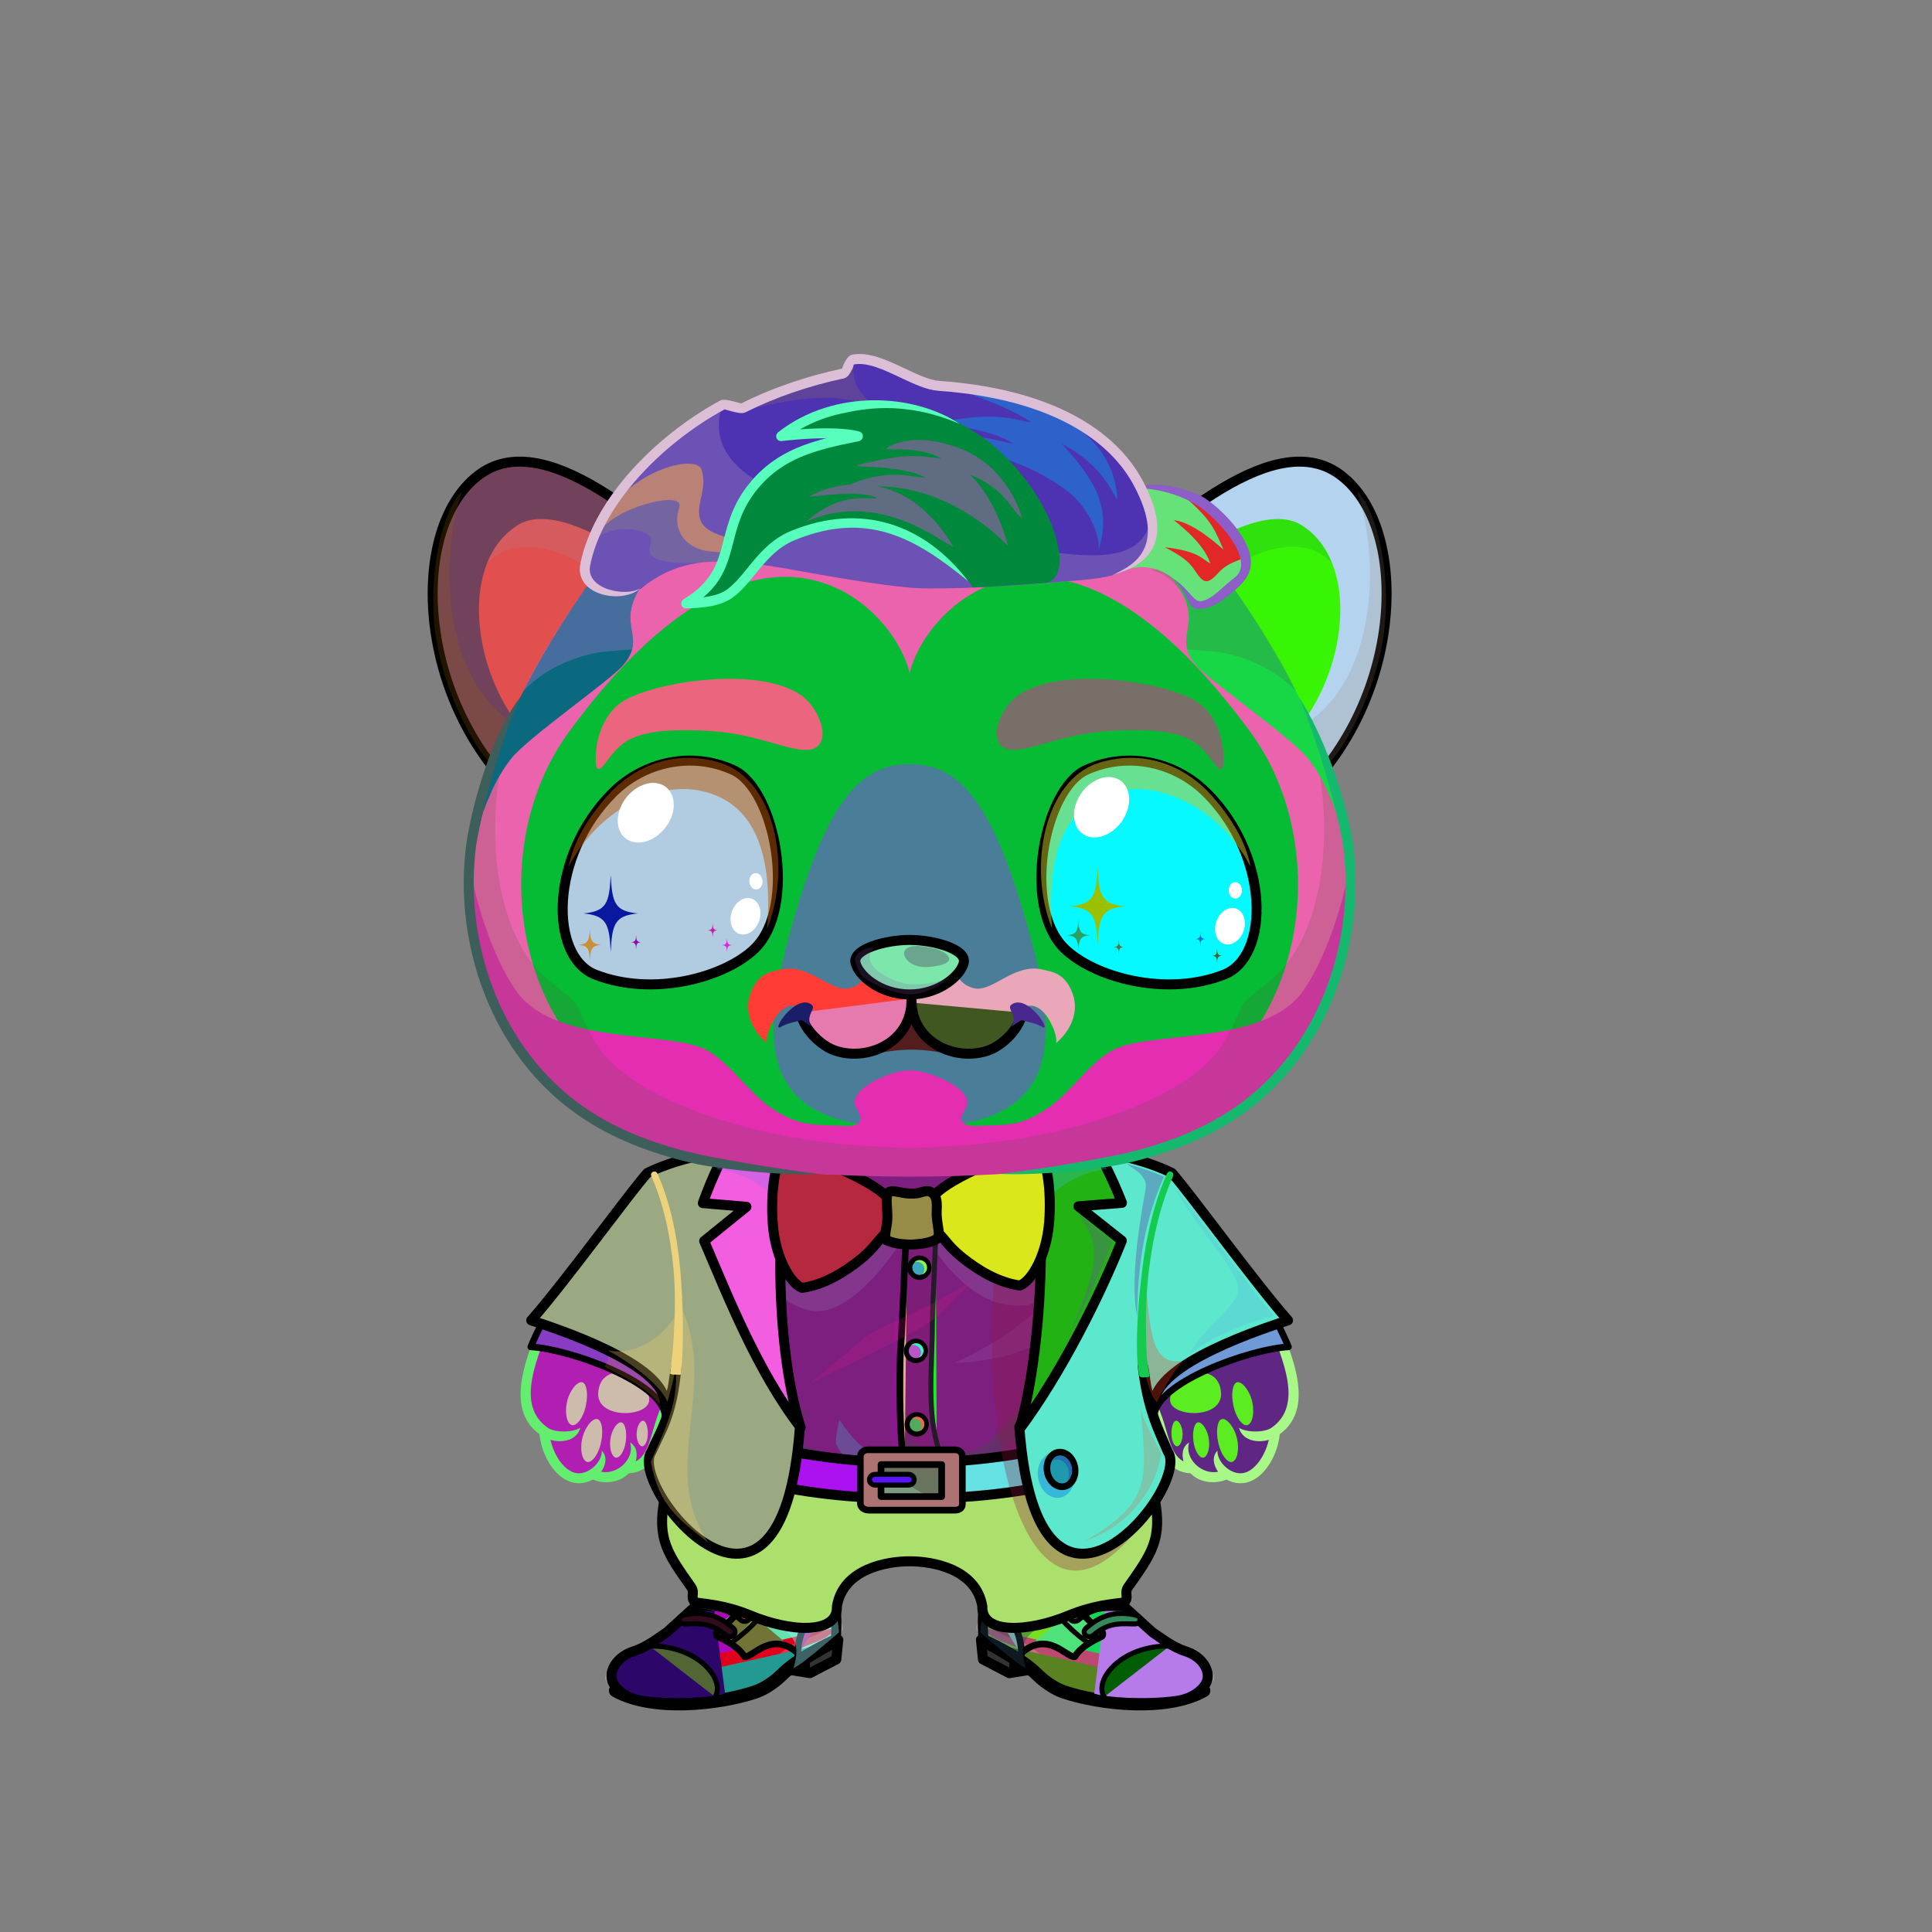 <?xml version="1.0" encoding="UTF-8"?><!DOCTYPE svg PUBLIC "-//W3C//DTD SVG 1.1//EN" "http://www.w3.org/Graphics/SVG/1.1/DTD/svg11.dtd"><!-- Creator: CorelDRAW 2017 --><svg xmlns="http://www.w3.org/2000/svg" xmlns:xlink="http://www.w3.org/1999/xlink" xml:space="preserve" width="290mm" height="290mm" version="1.1" style="shape-rendering:geometricPrecision; text-rendering:geometricPrecision; image-rendering:optimizeQuality; fill-rule:evenodd; clip-rule:evenodd" viewBox="0 0 29000 29000">
 <rect x="0" y="0" width="29000" height="29000" fill="#808080" stroke="none"/>
 <defs>
  <style type="text/css">
   <![CDATA[
    .str2 {stroke:white;stroke-width:200;stroke-linecap:round;stroke-linejoin:round;stroke-miterlimit:22.926;stroke-opacity:0.2}
    .str5 {stroke:black;stroke-width:75;stroke-miterlimit:22.926}
    .str9 {stroke:black;stroke-width:150;stroke-miterlimit:22.926}
    .str17 {stroke:black;stroke-width:150;stroke-miterlimit:22.926}
    .str16 {stroke:black;stroke-width:150;stroke-miterlimit:22.926}
    .str6 {stroke:#000517;stroke-width:76.6;stroke-miterlimit:22.926}
    .str7 {stroke:#0D1121;stroke-width:76.6;stroke-miterlimit:22.926}
    .str8 {stroke:black;stroke-width:76.64;stroke-miterlimit:22.926}
    .str1 {stroke:black;stroke-width:100;stroke-linecap:round;stroke-linejoin:round;stroke-miterlimit:22.926}
    .str14 {stroke:black;stroke-width:100;stroke-linecap:round;stroke-linejoin:round;stroke-miterlimit:22.926}
    .str12 {stroke:black;stroke-width:100;stroke-linecap:round;stroke-linejoin:round;stroke-miterlimit:22.926}
    .str3 {stroke:black;stroke-width:200;stroke-linecap:round;stroke-linejoin:round;stroke-miterlimit:22.926}
    .str4 {stroke:black;stroke-width:75;stroke-linecap:round;stroke-linejoin:round;stroke-miterlimit:22.926}
    .str11 {stroke:black;stroke-width:75;stroke-linecap:round;stroke-linejoin:round;stroke-miterlimit:22.926}
    .str10 {stroke:#241A28;stroke-width:75;stroke-linecap:round;stroke-linejoin:round;stroke-miterlimit:22.926}
    .str0 {stroke:black;stroke-width:150;stroke-linecap:round;stroke-linejoin:round;stroke-miterlimit:22.926}
    .str13 {stroke:black;stroke-width:150;stroke-linecap:round;stroke-linejoin:round;stroke-miterlimit:22.926}
    .str18 {stroke:black;stroke-width:150;stroke-linecap:round;stroke-linejoin:round;stroke-miterlimit:22.926}
    .str15 {stroke:black;stroke-width:150;stroke-linecap:round;stroke-linejoin:round;stroke-miterlimit:22.926}
    .fil4 {fill:none}
    .fil6 {fill:none}
    .fil26 {fill:none}
    .fil5 {fill:black}
    .fil2 {fill:#333333}
    .fil101 {fill:#765A48}
    .fil99 {fill:#A07A63}
    .fil102 {fill:#B08B6D}
    .fil92 {fill:white}
    .fil64 {fill:#BE2601}
    .fil87 {fill:black;fill-rule:nonzero}
    .fil19 {fill:black;fill-rule:nonzero}
    .fil59 {fill:black;fill-rule:nonzero}
    .fil31 {fill:#F1F6FE;fill-opacity:0.102}
    .fil30 {fill:white;fill-opacity:0.102}
    .fil25 {fill:black;fill-opacity:0.2}
    .fil28 {fill:#010005;fill-opacity:0.2}
    .fil38 {fill:black;fill-opacity:0.2}
    .fil57 {fill:#FFEEEE;fill-opacity:0.2}
    .fil29 {fill:black;fill-rule:nonzero;fill-opacity:0.2}
    .fil42 {fill:black;fill-opacity:0.302}
    .fil81 {fill:#240D08;fill-opacity:0.302}
    .fil8 {fill:white;fill-opacity:0.302}
    .fil50 {fill:black;fill-opacity:0.302}
    .fil55 {fill:#FFEEEE;fill-opacity:0.302}
    .fil86 {fill:#2E0909;fill-rule:nonzero;fill-opacity:0.302}
    .fil24 {fill:black;fill-opacity:0.349}
    .fil46 {fill:#1C1215;fill-opacity:0.349}
    .fil11 {fill:black;fill-opacity:0.4}
    .fil48 {fill:#1C1215;fill-opacity:0.4}
    .fil80 {fill:#240D08;fill-opacity:0.4}
    .fil91 {fill:black;fill-opacity:0.502}
    .fil53 {fill:black;fill-opacity:0.502}
    .fil7 {fill:white;fill-rule:nonzero;fill-opacity:0.502}
    .fil12 {fill:black;fill-opacity:0.6}
    .fil97 {fill:white;fill-opacity:0.6}
    .fil76 {fill:white;fill-opacity:0.6}
    .fil69 {fill:#870A0A;fill-opacity:0.678}
    .fil49 {fill:white;fill-opacity:0.702}
    .fil33 {fill:white}
    .fil62 {fill:#870A0A}
    .fil94 {fill:url(#id0)}
    .fil77 {fill:url(#id1)}
    .fil22 {fill:url(#id2)}
    .fil82 {fill:url(#id3)}
    .fil93 {fill:url(#id4)}
    .fil73 {fill:url(#id5)}
    .fil71 {fill:url(#id6)}
    .fil83 {fill:url(#id7)}
    .fil96 {fill:url(#id8)}
    .fil20 {fill:url(#id9)}
    .fil27 {fill:url(#id10)}
    .fil37 {fill:url(#id11)}
    .fil39 {fill:url(#id12)}
    .fil40 {fill:url(#id13)}
    .fil95 {fill:url(#id14)}
    .fil103 {fill:url(#id15)}
    .fil36 {fill:url(#id16)}
    .fil41 {fill:url(#id17)}
    .fil98 {fill:url(#id18)}
    .fil68 {fill:url(#id19)}
    .fil90 {fill:url(#id20)}
    .fil75 {fill:url(#id21)}
    .fil70 {fill:url(#id22)}
    .fil21 {fill:url(#id23)}
    .fil18 {fill:url(#id24)}
    .fil72 {fill:url(#id25)}
    .fil74 {fill:url(#id26)}
    .fil61 {fill:url(#id27)}
    .fil79 {fill:url(#id28)}
    .fil78 {fill:url(#id29)}
    .fil3 {fill:url(#id30)}
    .fil15 {fill:url(#id31)}
    .fil88 {fill:url(#id32)}
    .fil1 {fill:url(#id33)}
    .fil14 {fill:url(#id34)}
    .fil13 {fill:url(#id35)}
    .fil0 {fill:url(#id36)}
    .fil67 {fill:url(#id37)}
    .fil63 {fill:url(#id38)}
    .fil89 {fill:url(#id39)}
    .fil100 {fill:url(#id40)}
    .fil84 {fill:url(#id41)}
    .fil45 {fill:url(#id42)}
    .fil60 {fill:url(#id43)}
    .fil65 {fill:url(#id44)}
    .fil66 {fill:url(#id45)}
    .fil85 {fill:url(#id46)}
    .fil43 {fill:url(#id47)}
    .fil51 {fill:url(#id48)}
    .fil47 {fill:url(#id49)}
    .fil54 {fill:url(#id50)}
    .fil52 {fill:url(#id51)}
    .fil32 {fill:url(#id52)}
    .fil34 {fill:url(#id53)}
    .fil35 {fill:url(#id54)}
    .fil58 {fill:url(#id55)}
    .fil16 {fill:url(#id56)}
    .fil10 {fill:url(#id57)}
    .fil17 {fill:url(#id58)}
    .fil9 {fill:url(#id59)}
    .fil56 {fill:url(#id60)}
    .fil44 {fill:url(#id61)}
    .fil23 {fill:url(#id62)}
   ]]>
  </style>
  <linearGradient id="id0" gradientUnits="userSpaceOnUse" x1="15630.64" y1="12994.65" x2="18528.84" y2="12994.65">
   <stop offset="0" style="stop-opacity:1; stop-color:#42A0D2"/>
   <stop offset="0.502" style="stop-opacity:1; stop-color:#BDF6FF"/>
   <stop offset="1" style="stop-opacity:1; stop-color:#42A0D2"/>
  </linearGradient>
  <linearGradient id="id1" gradientUnits="userSpaceOnUse" x1="12361.17" y1="18428.58" x2="14946.49" y2="12289.95">
   <stop offset="0" style="stop-opacity:1; stop-color:#543724"/>
   <stop offset="0.529" style="stop-opacity:1; stop-color:#8B6751"/>
   <stop offset="1" style="stop-opacity:1; stop-color:#A37D66"/>
  </linearGradient>
  <linearGradient id="id2" gradientUnits="userSpaceOnUse" x1="8534.37" y1="21041.46" x2="9705.85" y2="21508.67">
   <stop offset="0" style="stop-opacity:1; stop-color:#D68589"/>
   <stop offset="1" style="stop-opacity:1; stop-color:#9D464D"/>
  </linearGradient>
  <linearGradient id="id3" gradientUnits="userSpaceOnUse" x1="11966.41" y1="15898.76" x2="12944.21" y2="14430.64">
   <stop offset="0" style="stop-opacity:1; stop-color:#543724"/>
   <stop offset="1" style="stop-opacity:1; stop-color:#A37D66"/>
  </linearGradient>
  <linearGradient id="id4" gradientUnits="userSpaceOnUse" x1="17246.4" y1="14776.24" x2="17246.4" y2="11416.84">
   <stop offset="0" style="stop-opacity:1; stop-color:#42A0D2"/>
   <stop offset="1" style="stop-opacity:1; stop-color:black"/>
  </linearGradient>
  <linearGradient id="id5" gradientUnits="userSpaceOnUse" x1="19669.54" y1="8349.3" x2="17296.93" y2="10966.37">
   <stop offset="0" style="stop-opacity:1; stop-color:#D68589"/>
   <stop offset="1" style="stop-opacity:1; stop-color:#873C40"/>
  </linearGradient>
  <linearGradient id="id6" gradientUnits="userSpaceOnUse" xlink:href="#id5" x1="7638.12" y1="8349.3" x2="10010.73" y2="10966.37">
  </linearGradient>
  <linearGradient id="id7" gradientUnits="userSpaceOnUse" xlink:href="#id3" x1="15397.47" y1="15898.76" x2="14419.67" y2="14430.64">
  </linearGradient>
  <linearGradient id="id8" gradientUnits="userSpaceOnUse" x1="13653.83" y1="14108.56" x2="13653.83" y2="14926.92">
   <stop offset="0" style="stop-opacity:1; stop-color:#FFCCCC"/>
   <stop offset="1" style="stop-opacity:1; stop-color:#453F2C"/>
  </linearGradient>
  <linearGradient id="id9" gradientUnits="userSpaceOnUse" xlink:href="#id2" x1="18552.84" y1="20729.58" x2="17822.26" y2="21820.55">
  </linearGradient>
  <linearGradient id="id10" gradientUnits="userSpaceOnUse" x1="10341.3" y1="19825.87" x2="17067.24" y2="19479.6">
   <stop offset="0" style="stop-opacity:1; stop-color:black"/>
   <stop offset="0.388" style="stop-opacity:1; stop-color:#322438"/>
   <stop offset="1" style="stop-opacity:1; stop-color:#675B6D"/>
  </linearGradient>
  <linearGradient id="id11" gradientUnits="userSpaceOnUse" x1="10141.04" y1="20360.2" x2="7969.03" y2="20260.08">
   <stop offset="0" style="stop-opacity:1; stop-color:black"/>
   <stop offset="0.388" style="stop-opacity:1; stop-color:#4F3959"/>
   <stop offset="1" style="stop-opacity:1; stop-color:#86758E"/>
  </linearGradient>
  <linearGradient id="id12" gradientUnits="userSpaceOnUse" x1="10186.57" y1="21935.89" x2="13668.17" y2="21631.52">
   <stop offset="0" style="stop-opacity:1; stop-color:#030303"/>
   <stop offset="0.388" style="stop-opacity:1; stop-color:#161616"/>
   <stop offset="1" style="stop-opacity:1; stop-color:#474444"/>
  </linearGradient>
  <linearGradient id="id13" gradientUnits="userSpaceOnUse" xlink:href="#id12" x1="17175.13" y1="21957.74" x2="13697.9" y2="21609.67">
  </linearGradient>
  <linearGradient id="id14" gradientUnits="userSpaceOnUse" x1="16637.8" y1="11471.13" x2="17315.26" y2="14217.89">
   <stop offset="0" style="stop-opacity:1; stop-color:black"/>
   <stop offset="0.6" style="stop-opacity:1; stop-color:#173549"/>
   <stop offset="1" style="stop-opacity:1; stop-color:#2E6A93"/>
  </linearGradient>
  <linearGradient id="id15" gradientUnits="userSpaceOnUse" x1="10676.03" y1="6533.17" x2="15529.51" y2="8529.4">
   <stop offset="0" style="stop-opacity:1; stop-color:#2E1C11"/>
   <stop offset="0.141" style="stop-opacity:1; stop-color:#3B2619"/>
   <stop offset="0.271" style="stop-opacity:1; stop-color:#583C2B"/>
   <stop offset="0.529" style="stop-opacity:1; stop-color:#96735D"/>
   <stop offset="0.729" style="stop-opacity:1; stop-color:#806452"/>
   <stop offset="0.871" style="stop-opacity:1; stop-color:#664A38"/>
   <stop offset="1" style="stop-opacity:1; stop-color:#583C2B"/>
  </linearGradient>
  <linearGradient id="id16" gradientUnits="userSpaceOnUse" xlink:href="#id11" x1="17166.62" y1="20360.2" x2="19338.63" y2="20260.08">
  </linearGradient>
  <linearGradient id="id17" gradientUnits="userSpaceOnUse" x1="14292.34" y1="22173.16" x2="13030.27" y2="22223.28">
   <stop offset="0" style="stop-opacity:1; stop-color:#030303"/>
   <stop offset="0.51" style="stop-opacity:1; stop-color:#515151"/>
   <stop offset="1" style="stop-opacity:1; stop-color:#030303"/>
  </linearGradient>
  <linearGradient id="id18" gradientUnits="userSpaceOnUse" x1="17643.27" y1="9108.47" x2="17830.59" y2="7291.54">
   <stop offset="0" style="stop-opacity:1; stop-color:#4F3322"/>
   <stop offset="1" style="stop-opacity:1; stop-color:#806452"/>
  </linearGradient>
  <linearGradient id="id19" gradientUnits="userSpaceOnUse" x1="13806.67" y1="18660.42" x2="13536.69" y2="17901.22">
   <stop offset="0" style="stop-opacity:1; stop-color:#8B1802"/>
   <stop offset="0.141" style="stop-opacity:1; stop-color:#CE2A00"/>
   <stop offset="0.541" style="stop-opacity:1; stop-color:#FF893B"/>
   <stop offset="1" style="stop-opacity:1; stop-color:#FDA241"/>
  </linearGradient>
  <linearGradient id="id20" gradientUnits="userSpaceOnUse" xlink:href="#id14" x1="10021" y1="11511.94" x2="10657.66" y2="14177.08">
  </linearGradient>
  <linearGradient id="id21" gradientUnits="userSpaceOnUse" x1="13638.67" y1="17384.16" x2="13638.67" y2="8658.7">
   <stop offset="0" style="stop-opacity:1; stop-color:#CC966A"/>
   <stop offset="0.561" style="stop-opacity:1; stop-color:#FFD6BB"/>
   <stop offset="1" style="stop-opacity:1; stop-color:#FDDCCF"/>
  </linearGradient>
  <linearGradient id="id22" gradientUnits="userSpaceOnUse" x1="8808.13" y1="12210.29" x2="8808.13" y2="6929.28">
   <stop offset="0" style="stop-opacity:1; stop-color:#BA855A"/>
   <stop offset="0.561" style="stop-opacity:1; stop-color:#EEC3A7"/>
   <stop offset="1" style="stop-opacity:1; stop-color:#F9E6D9"/>
  </linearGradient>
  <linearGradient id="id23" gradientUnits="userSpaceOnUse" xlink:href="#id21" x1="8946.92" y1="22191.47" x2="8946.92" y2="20074.13">
  </linearGradient>
  <linearGradient id="id24" gradientUnits="userSpaceOnUse" xlink:href="#id21" x1="18355.22" y1="22191.47" x2="18355.22" y2="20074.13">
  </linearGradient>
  <linearGradient id="id25" gradientUnits="userSpaceOnUse" x1="18487.47" y1="12210.29" x2="18487.47" y2="6929.28">
   <stop offset="0" style="stop-opacity:1; stop-color:#BA855A"/>
   <stop offset="0.561" style="stop-opacity:1; stop-color:#EEC3A7"/>
   <stop offset="1" style="stop-opacity:1; stop-color:#F9E6D9"/>
  </linearGradient>
  <linearGradient id="id26" gradientUnits="userSpaceOnUse" x1="13636.62" y1="17653.88" x2="13636.62" y2="7273.2">
   <stop offset="0" style="stop-opacity:1; stop-color:#B57847"/>
   <stop offset="0.678" style="stop-opacity:1; stop-color:#E9B18F"/>
   <stop offset="1" style="stop-opacity:1; stop-color:#DCAB99"/>
  </linearGradient>
  <linearGradient id="id27" gradientUnits="userSpaceOnUse" x1="13304.89" y1="18106.67" x2="11904.19" y2="18226.56">
   <stop offset="0" style="stop-opacity:1; stop-color:#881702"/>
   <stop offset="0.31" style="stop-opacity:1; stop-color:#931A02"/>
   <stop offset="0.71" style="stop-opacity:1; stop-color:#CE2A00"/>
   <stop offset="1" style="stop-opacity:1; stop-color:#DB3809"/>
  </linearGradient>
  <linearGradient id="id28" gradientUnits="userSpaceOnUse" xlink:href="#id18" x1="19275.85" y1="12520.63" x2="18252.79" y2="8347.39">
  </linearGradient>
  <linearGradient id="id29" gradientUnits="userSpaceOnUse" xlink:href="#id18" x1="8031.81" y1="12520.63" x2="9054.87" y2="8347.39">
  </linearGradient>
  <linearGradient id="id30" gradientUnits="userSpaceOnUse" x1="15378.81" y1="25168.45" x2="18062.92" y2="24284.79">
   <stop offset="0" style="stop-opacity:1; stop-color:#1A1A1A"/>
   <stop offset="1" style="stop-opacity:1; stop-color:#7A7A7A"/>
  </linearGradient>
  <linearGradient id="id31" gradientUnits="userSpaceOnUse" xlink:href="#id30" x1="11928.85" y1="25168.45" x2="9244.74" y2="24284.79">
  </linearGradient>
  <linearGradient id="id32" gradientUnits="userSpaceOnUse" xlink:href="#id4" x1="10377.95" y1="14704.16" x2="9640.83" y2="11540.44">
  </linearGradient>
  <linearGradient id="id33" gradientUnits="userSpaceOnUse" x1="15911.69" y1="24869.75" x2="15429.07" y2="23958.08">
   <stop offset="0" style="stop-opacity:1; stop-color:#121212"/>
   <stop offset="1" style="stop-opacity:1; stop-color:#4D4D4D"/>
  </linearGradient>
  <linearGradient id="id34" gradientUnits="userSpaceOnUse" xlink:href="#id33" x1="11395.97" y1="24869.75" x2="11878.59" y2="23958.08">
  </linearGradient>
  <linearGradient id="id35" gradientUnits="userSpaceOnUse" x1="11608.38" y1="23544.88" x2="10154.62" y2="25617.48">
   <stop offset="0" style="stop-opacity:1; stop-color:black"/>
   <stop offset="1" style="stop-opacity:1; stop-color:#4D4D4D"/>
  </linearGradient>
  <linearGradient id="id36" gradientUnits="userSpaceOnUse" xlink:href="#id35" x1="15699.28" y1="23544.88" x2="17153.04" y2="25617.48">
  </linearGradient>
  <linearGradient id="id37" gradientUnits="userSpaceOnUse" x1="15746.26" y1="18182.52" x2="14781.36" y2="18333.53">
   <stop offset="0" style="stop-opacity:1; stop-color:#881702"/>
   <stop offset="0.271" style="stop-opacity:1; stop-color:#CE2A00"/>
   <stop offset="0.82" style="stop-opacity:1; stop-color:#FF893B"/>
   <stop offset="1" style="stop-opacity:1; stop-color:#FF893B"/>
  </linearGradient>
  <linearGradient id="id38" gradientUnits="userSpaceOnUse" xlink:href="#id37" x1="11601.87" y1="18217.8" x2="12566.77" y2="18368.81">
  </linearGradient>
  <linearGradient id="id39" gradientUnits="userSpaceOnUse" xlink:href="#id0" x1="8809.47" y1="12867.85" x2="11681.48" y2="13121.47">
  </linearGradient>
  <linearGradient id="id40" gradientUnits="userSpaceOnUse" x1="11168.27" y1="9630.05" x2="15109.63" y2="5641.4">
   <stop offset="0" style="stop-opacity:1; stop-color:#4F3322"/>
   <stop offset="0.341" style="stop-opacity:1; stop-color:#543827"/>
   <stop offset="1" style="stop-opacity:1; stop-color:#806452"/>
  </linearGradient>
  <linearGradient id="id41" gradientUnits="userSpaceOnUse" xlink:href="#id18" x1="12127.56" y1="11415.6" x2="9201.25" y2="10673.22">
  </linearGradient>
  <linearGradient id="id42" gradientUnits="userSpaceOnUse" x1="14109.93" y1="22407.19" x2="13100.6" y2="22254.75">
   <stop offset="0" style="stop-opacity:1; stop-color:#8C7365"/>
   <stop offset="0.71" style="stop-opacity:1; stop-color:white"/>
   <stop offset="1" style="stop-opacity:1; stop-color:white"/>
  </linearGradient>
  <linearGradient id="id43" gradientUnits="userSpaceOnUse" xlink:href="#id19" x1="13350.37" y1="18040.39" x2="11585.36" y2="18404.97">
  </linearGradient>
  <linearGradient id="id44" gradientUnits="userSpaceOnUse" xlink:href="#id19" x1="13997.76" y1="18005.11" x2="15762.77" y2="18369.69">
  </linearGradient>
  <linearGradient id="id45" gradientUnits="userSpaceOnUse" xlink:href="#id27" x1="14043.24" y1="18071.39" x2="15443.94" y2="18191.28">
  </linearGradient>
  <linearGradient id="id46" gradientUnits="userSpaceOnUse" xlink:href="#id18" x1="15180.1" y1="11415.6" x2="18106.41" y2="10673.22">
  </linearGradient>
  <linearGradient id="id47" gradientUnits="userSpaceOnUse" x1="13157.17" y1="22471.58" x2="14201.63" y2="21957.41">
   <stop offset="0" style="stop-opacity:1; stop-color:#9BA0B0"/>
   <stop offset="0.212" style="stop-opacity:1; stop-color:#343434"/>
   <stop offset="0.522" style="stop-opacity:1; stop-color:#9CA0A8"/>
   <stop offset="0.588" style="stop-opacity:1; stop-color:white"/>
   <stop offset="1" style="stop-opacity:1; stop-color:#B8B7AF"/>
  </linearGradient>
  <linearGradient id="id48" gradientUnits="userSpaceOnUse" x1="9889.21" y1="23460.54" x2="10129.39" y2="17135.21">
   <stop offset="0" style="stop-opacity:1; stop-color:#2C41A1"/>
   <stop offset="0.259" style="stop-opacity:1; stop-color:#2D488C"/>
   <stop offset="0.651" style="stop-opacity:1; stop-color:#3763D1"/>
   <stop offset="1" style="stop-opacity:1; stop-color:#374689"/>
  </linearGradient>
  <linearGradient id="id49" gradientUnits="userSpaceOnUse" xlink:href="#id47" x1="13157.38" y1="22256.57" x2="13615.83" y2="22165.01">
  </linearGradient>
  <linearGradient id="id50" gradientUnits="userSpaceOnUse" x1="16122.64" y1="21916.9" x2="15729.56" y2="22196.68">
   <stop offset="0" style="stop-opacity:1; stop-color:#A2B2B2"/>
   <stop offset="0.302" style="stop-opacity:1; stop-color:#DDF2F2"/>
   <stop offset="0.651" style="stop-opacity:1; stop-color:#AFBCBC"/>
   <stop offset="1" style="stop-opacity:1; stop-color:#5B7575"/>
  </linearGradient>
  <linearGradient id="id51" gradientUnits="userSpaceOnUse" x1="18876.14" y1="22461.52" x2="15787.86" y2="18154.04">
   <stop offset="0" style="stop-opacity:1; stop-color:#2D3454"/>
   <stop offset="0.259" style="stop-opacity:1; stop-color:#2D488C"/>
   <stop offset="0.651" style="stop-opacity:1; stop-color:#4871EA"/>
   <stop offset="1" style="stop-opacity:1; stop-color:#374689"/>
  </linearGradient>
  <linearGradient id="id52" gradientUnits="userSpaceOnUse" x1="13911.78" y1="21323.19" x2="13610.45" y2="21437">
   <stop offset="0" style="stop-opacity:1; stop-color:#434949"/>
   <stop offset="0.302" style="stop-opacity:1; stop-color:#6E7776"/>
   <stop offset="0.651" style="stop-opacity:1; stop-color:#3E4241"/>
   <stop offset="1" style="stop-opacity:1; stop-color:#090C0C"/>
  </linearGradient>
  <linearGradient id="id53" gradientUnits="userSpaceOnUse" xlink:href="#id52" x1="13898.63" y1="20220.64" x2="13597.3" y2="20334.45">
  </linearGradient>
  <linearGradient id="id54" gradientUnits="userSpaceOnUse" xlink:href="#id52" x1="13951.55" y1="18971.81" x2="13650.22" y2="19085.62">
  </linearGradient>
  <linearGradient id="id55" gradientUnits="userSpaceOnUse" x1="16387.47" y1="17566.08" x2="15165.7" y2="20632.49">
   <stop offset="0" style="stop-opacity:1; stop-color:#283E79"/>
   <stop offset="0.302" style="stop-opacity:1; stop-color:#365499"/>
   <stop offset="0.651" style="stop-opacity:1; stop-color:#2A3668"/>
   <stop offset="1" style="stop-opacity:1; stop-color:#303961"/>
  </linearGradient>
  <linearGradient id="id56" gradientUnits="userSpaceOnUse" x1="10216.02" y1="24245.88" x2="11851.66" y2="24777.16">
   <stop offset="0" style="stop-opacity:1; stop-color:#6E7075"/>
   <stop offset="0.2" style="stop-opacity:1; stop-color:#94979C"/>
   <stop offset="1" style="stop-opacity:1; stop-color:#3D3E40"/>
  </linearGradient>
  <linearGradient id="id57" gradientUnits="userSpaceOnUse" xlink:href="#id56" x1="16870.22" y1="24015.85" x2="15234.58" y2="24547.14">
  </linearGradient>
  <linearGradient id="id58" gradientUnits="userSpaceOnUse" xlink:href="#id56" x1="10437.44" y1="24015.85" x2="12073.08" y2="24547.14">
  </linearGradient>
  <linearGradient id="id59" gradientUnits="userSpaceOnUse" xlink:href="#id56" x1="17091.64" y1="24245.88" x2="15456" y2="24777.16">
  </linearGradient>
  <linearGradient id="id60" gradientUnits="userSpaceOnUse" xlink:href="#id55" x1="13201.16" y1="18108.5" x2="9901.54" y2="20055.66">
  </linearGradient>
  <linearGradient id="id61" gradientUnits="userSpaceOnUse" xlink:href="#id42" x1="14058.92" y1="22600.78" x2="13783.71" y2="21934.65">
  </linearGradient>
  <linearGradient id="id62" gradientUnits="userSpaceOnUse" x1="16832.82" y1="21654.08" x2="10530.59" y2="24113.96">
   <stop offset="0" style="stop-opacity:1; stop-color:#203573"/>
   <stop offset="0.302" style="stop-opacity:1; stop-color:#2C4993"/>
   <stop offset="0.651" style="stop-opacity:1; stop-color:#232E62"/>
   <stop offset="1" style="stop-opacity:1; stop-color:#28315B"/>
  </linearGradient>
 </defs>
 <g id="Shoes-Bear">
  <g id="_2008171817584">
   <path class="fil0" d="M16520.7 23783.72c242.51,128.8 440.84,386.62 486.89,453.04 68.73,99.12 567.29,428.87 679.63,488.66 268.49,142.89 535.89,287.6 403.71,520.95 -181.08,319.65 -825.55,395.46 -1212.76,333 -720.29,-38.04 -1288.47,-291.9 -1475.21,-567.58 -289.11,-184.01 -388.58,-184.59 -511.42,-316.52 -44.65,-45.05 -100.66,-121.89 -145.99,-238.31 -59.06,-390.85 49.68,-572.61 122.57,-653.32 313.27,-362.83 814.17,-248.04 1652.58,-19.92z" style="fill:#e00a6a"/>
   <path class="fil1" d="M16148.79 24083.6c0,0 418.81,326.25 451.92,379.3 33.1,53.04 3.54,94 3.54,94 0,0 -346.85,148.86 -417.35,238.06 -70.5,89.2 -110.29,87.55 -145.07,53.89 -34.79,-33.65 -307.25,-319.54 -674.02,-65.65 -366.76,253.9 -627.08,-360.51 -627.08,-360.51 0,0 -76.86,-410.28 94.81,-459.24 171.69,-48.98 434.07,298.25 1313.25,120.15z" style="fill:#77df20"/>
   <polygon class="fil2 str0" points="14724.31,24613.35 14754.45,24908.46 15150.13,25114.86 15466.89,25063.69 "/>
   <path class="fil3" d="M18099.39 25303.63c0,0 77.38,-201.48 -114.92,-399.48 -61.15,-62.97 -355.58,-164.14 -641.71,-373.69 -355.32,-260.19 -708.47,-630.29 -710.55,-629.06 -3.74,2.23 -465.08,202.89 -465.08,202.89 0,0 338.28,282 397.4,308.45 59.13,26.45 30.72,113.19 30.72,113.19 0,0 -394.68,155.73 -478.09,301.53 -83.42,145.81 -420.4,-370.08 -784.78,-15.8 324.84,563.29 745.96,623.35 745.96,623.35 0,0 1245.4,327.11 2021.05,-131.38z" style="fill:#14d85c"/>
   <path class="fil4 str1" d="M16513.55 23889.32c0,0 -14.37,94.91 59.69,180.04 78.98,90.82 249.66,175.77 317.87,295.23 145.72,184.57 258.3,25.01 258.3,25.01" style="fill:#413197"/>
   <polygon class="fil5" points="15150.13,25114.86 15151.21,24828.14 15444.9,25047.28 "/>
   <path class="fil6 str2" d="M14753.33 24432.26c0,0 64.92,98.63 190.98,163.44 216.04,111.07 377.66,115.28 620.46,325.66 23.84,20.66 227.66,212.49 466.24,291.89 535.03,178.07 1534.91,279.54 2094.19,-34.51" style="fill:#bc4970"/>
   <path class="fil7" d="M17703.36 24834.74c0,0 -198.17,195.48 -739.04,119.71 -183.09,-25.63 -429.02,-129.97 -369.77,-193.97 115.77,-125.08 741.2,-196.82 741.2,-196.82l367.61 271.08z" style="fill:#1449b0"/>
   <path class="fil4 str0" d="M14799.33 23904.53c0,0 -73.82,268.43 -36.28,697.71" style="fill:#100da5"/>
   <path class="fil8" d="M16156.28 24777.95l298.64 -191.22c0,0 -429.16,-296.04 -520.9,-282.04 -91.74,14 222.26,473.26 222.26,473.26z" style="fill:#441d2b"/>
   <path class="fil4 str3" d="M14788.06 24641.79c79.6,36.67 224.91,107.23 384.6,202.34 240.47,143.24 298.54,204.85 368.27,265.27 23.85,20.67 198.28,210.47 436.89,289.9 535.05,178.1 1530.62,291.18 2089.92,-22.88" style="fill:#598220"/>
   <path class="fil4 str1" d="M14803.81 23985.68c0,0 539.06,255.39 528.57,860.95" style="fill:#aeebdc"/>
   <path class="fil4 str0" d="M16414.79 25496.55c167.99,54.34 760.53,102.05 1244.99,34.66 259.33,-36.06 420.88,-185.78 457.85,-300.96 54.25,-169.1 -90.35,-369.25 -314.48,-441.19 -210.9,-67.71 -372.6,-201.93 -501.77,-286.47 -13.72,-8.98 -666.23,-606.96 -679.26,-614.67" style="fill:#b67aea"/>
   <path class="fil4 str1" d="M16172.33 24102.02c64.99,119.63 189.94,262.12 333.93,341.41 47.94,32.33 57.45,98.48 36.18,117.16 -23.54,20.69 -292.87,115.51 -410.79,307.94 -133.86,7.71 -409.58,-407.77 -817.31,-41.04" style="fill:#50e27a"/>
   <path class="fil4 str4" d="M16573.58 25471.15c-162.71,-263.93 273.67,-778.58 983.27,-762.98" style="fill:#015e05"/>
   <path class="fil9 str5" d="M17112.18 24302.11c-1.13,-38.14 -55.1,-56.8 -88.65,-63.54 -371.39,-74.5 -579.4,79.65 -720.76,198.72 -35,29.44 -39.04,77.64 -9.04,107.64 29.98,30 82.7,30.42 117.69,0.96 198.29,-167.01 342.28,-181.19 581.78,-170.27 71.67,3.28 121.67,-5.09 118.98,-73.51z" style="fill:#35895c"/>
   <path class="fil10 str5" d="M16890.75 24072.09c-1.13,-38.14 -55.1,-56.8 -88.65,-63.54 -371.38,-74.5 -579.4,79.65 -720.76,198.71 -34.99,29.45 -39.03,77.64 -9.03,107.64 29.97,30 82.7,30.42 117.69,0.97 198.29,-167.02 342.28,-181.19 581.78,-170.27 71.67,3.28 121.66,-5.09 118.97,-73.51z" style="fill:#3b97ac"/>
   <path class="fil4 str4" d="M16353.23 24675.58c0,0 -428.41,-292.79 -530.52,-545.47" style="fill:#519b4a"/>
   <path class="fil11" d="M15704.79 24081.27c44.58,482.04 -507.05,320.19 -307.16,959.33 -136.81,-58.37 -684.77,-539.52 -684.77,-539.52 0,0 68.94,-600.34 100.67,-622.56 31.72,-22.21 891.26,202.75 891.26,202.75z" style="fill:#254055"/>
   <polygon class="fil12" points="16204.83,24035.41 16288.53,24095.36 16570.96,24049.66 16703.29,23969.61 16640.12,23863.35 "/>
  </g>
  <g id="_2008171810768">
   <path class="fil13" d="M10786.96 23783.72c-242.51,128.8 -440.84,386.62 -486.89,453.04 -68.73,99.12 -567.29,428.87 -679.63,488.66 -268.49,142.89 -535.89,287.6 -403.71,520.95 181.08,319.65 825.55,395.46 1212.76,333 720.29,-38.04 1288.47,-291.9 1475.21,-567.58 289.11,-184.01 388.58,-184.59 511.42,-316.52 44.65,-45.05 100.66,-121.89 145.99,-238.31 59.06,-390.85 -49.68,-572.61 -122.57,-653.32 -313.27,-362.83 -814.17,-248.04 -1652.58,-19.92z" style="fill:#a805ec"/>
   <path class="fil14" d="M11158.87 24083.6c0,0 -418.81,326.25 -451.92,379.3 -33.1,53.04 -3.54,94 -3.54,94 0,0 346.85,148.86 417.35,238.06 70.5,89.2 110.29,87.55 145.07,53.89 34.79,-33.65 307.25,-319.54 674.02,-65.65 366.76,253.9 627.08,-360.51 627.08,-360.51 0,0 76.86,-410.28 -94.81,-459.24 -171.69,-48.98 -434.07,298.25 -1313.25,120.15z" style="fill:#65e0af"/>
   <polygon class="fil2 str0" points="12583.35,24613.35 12553.21,24908.46 12157.53,25114.86 11840.77,25063.69 "/>
   <path class="fil15" d="M9208.27 25303.63c0,0 -77.38,-201.48 114.92,-399.48 61.15,-62.97 355.58,-164.14 641.71,-373.69 355.32,-260.19 708.47,-630.29 710.55,-629.06 3.74,2.23 465.08,202.89 465.08,202.89 0,0 -338.28,282 -397.4,308.45 -59.13,26.45 -30.72,113.19 -30.72,113.19 0,0 394.68,155.73 478.09,301.53 83.42,145.81 420.4,-370.08 784.78,-15.8 -324.84,563.29 -745.96,623.35 -745.96,623.35 0,0 -1245.4,327.11 -2021.05,-131.38z" style="fill:#aa0ab9"/>
   <path class="fil4 str1" d="M10794.11 23889.32c0,0 14.37,94.91 -59.69,180.04 -78.98,90.82 -249.66,175.77 -317.87,295.23 -145.72,184.57 -258.3,25.01 -258.3,25.01" style="fill:#30cffd"/>
   <polygon class="fil5" points="12157.53,25114.86 12156.45,24828.14 11862.76,25047.28 "/>
   <path class="fil6 str2" d="M12554.33 24432.26c0,0 -64.92,98.63 -190.98,163.44 -216.04,111.07 -377.66,115.28 -620.46,325.66 -23.84,20.66 -227.66,212.49 -466.24,291.89 -535.03,178.07 -1534.91,279.54 -2094.19,-34.51" style="fill:#e2011c"/>
   <path class="fil7" d="M9604.3 24834.74c0,0 198.17,195.48 739.04,119.71 183.09,-25.63 429.02,-129.97 369.77,-193.97 -115.77,-125.08 -741.2,-196.82 -741.2,-196.82l-367.61 271.08z" style="fill:#200d59"/>
   <path class="fil4 str0" d="M12508.33 23904.53c0,0 73.82,268.43 36.28,697.71" style="fill:#56ad9c"/>
   <path class="fil8" d="M11151.38 24777.95l-298.64 -191.22c0,0 429.16,-296.04 520.9,-282.04 91.74,14 -222.26,473.26 -222.26,473.26z" style="fill:#df2ca0"/>
   <path class="fil4 str3" d="M12519.6 24641.79c-79.6,36.67 -224.91,107.23 -384.6,202.34 -240.47,143.24 -298.54,204.85 -368.27,265.27 -23.85,20.67 -198.28,210.47 -436.89,289.9 -535.05,178.1 -1530.62,291.18 -2089.92,-22.88" style="fill:#239991"/>
   <path class="fil4 str1" d="M12503.85 23985.68c0,0 -539.06,255.39 -528.57,860.95" style="fill:#d11888"/>
   <path class="fil4 str0" d="M10892.87 25496.55c-167.99,54.34 -760.53,102.05 -1244.99,34.66 -259.33,-36.06 -420.88,-185.78 -457.85,-300.96 -54.25,-169.1 90.35,-369.25 314.48,-441.19 210.9,-67.71 372.6,-201.93 501.77,-286.47 13.72,-8.98 666.23,-606.96 679.26,-614.67" style="fill:#2d066a"/>
   <path class="fil4 str1" d="M11135.33 24102.02c-64.99,119.63 -189.94,262.12 -333.93,341.41 -47.94,32.33 -57.45,98.48 -36.18,117.16 23.54,20.69 292.87,115.51 410.79,307.94 133.86,7.71 409.58,-407.77 817.31,-41.04" style="fill:#727437"/>
   <path class="fil4 str4" d="M10734.08 25471.15c162.71,-263.93 -273.67,-778.58 -983.27,-762.98" style="fill:#516535"/>
   <path class="fil16 str5" d="M10195.48 24302.11c1.13,-38.14 55.1,-56.8 88.65,-63.54 371.39,-74.5 579.4,79.65 720.76,198.72 35,29.44 39.04,77.64 9.04,107.64 -29.98,30 -82.7,30.42 -117.69,0.96 -198.29,-167.01 -342.28,-181.19 -581.78,-170.27 -71.67,3.28 -121.67,-5.09 -118.98,-73.51z" style="fill:#300b1d"/>
   <path class="fil17 str5" d="M10416.91 24072.09c1.13,-38.14 55.1,-56.8 88.65,-63.54 371.38,-74.5 579.4,79.65 720.76,198.71 34.99,29.45 39.03,77.64 9.03,107.64 -29.97,30 -82.7,30.42 -117.69,0.97 -198.29,-167.02 -342.28,-181.19 -581.78,-170.27 -71.67,3.28 -121.66,-5.09 -118.97,-73.51z" style="fill:#ff4193"/>
   <path class="fil4 str4" d="M10954.43 24675.58c0,0 428.41,-292.79 530.52,-545.47" style="fill:#81c91e"/>
   <path class="fil11" d="M11602.87 24081.27c-44.58,482.04 507.05,320.19 307.16,959.33 136.81,-58.37 684.77,-539.52 684.77,-539.52 0,0 -68.94,-600.34 -100.67,-622.56 -31.72,-22.21 -891.26,202.75 -891.26,202.75z" style="fill:#9af5ff"/>
   <polygon class="fil12" points="11102.83,24035.41 11019.13,24095.36 10736.7,24049.66 10604.37,23969.61 10667.54,23863.35 "/>
  </g>
 </g>
 <g id="RightPaw-Bear0">
 <animateTransform type="translate" values="0;0 200;0;0 200;0;0 200;0;0 200;0" dur="10" repeatCount="indefinite" additive="sum" attributeName="transform"/>
  <path class="fil18" d="M19212.17 20074.13c101.15,319.07 445.87,1073.88 -75.74,1412.65 -7.94,341.28 -321.41,891.68 -722.13,637.79 -151.63,80.21 -387.56,68.68 -509.2,-82.66 -446.52,-3.88 -408.78,-536.63 -606.77,-928.91 294.31,-981.64 1640.85,-505.77 1913.84,-1038.87z" style="fill:#602683"/>
  <path class="fil19" d="M19189.61 20002.65c89,-29.24 112.46,105.4 134.97,169.88 130.12,372.59 354.65,1015.84 -115.5,1354.96 -11.45,142.69 -66.57,310.32 -153.54,447.59 -98.14,154.89 -251.83,293.46 -445.9,288.96 -64.5,-1.5 -131.3,-18.64 -199.31,-55.06 -175.97,72.73 -404.38,47.34 -540.06,-93.53 -338.2,-20.25 -419.03,-297.56 -508.88,-605.81 -35.64,-122.28 -72.9,-250.1 -129.86,-362.95 -18.6,-36.89 -93.08,-220.91 -56.19,-239.51 15.72,-7.93 66.22,3.88 100.82,36.19 46.59,43.49 78.3,114.77 88.97,135.94 62.75,124.33 102.14,259.45 139.82,388.73 60.09,206.16 115.33,395.45 260.74,467.92 -29.02,-101.22 -22.04,-218.67 83.96,-284.43 -75.64,237.25 182.22,489.66 434.39,439.97 -64.55,-92.2 -101.19,-218.7 -9.86,-318.11 -5.91,163.55 171.75,337.36 338.38,341.23 137.74,3.17 248.09,-111.97 316.42,-219.82 55.25,-87.21 95.42,-187.6 116.37,-282.13 -169.22,50.33 -397.01,13.81 -448.25,-182.45 104,73.31 377.95,77.3 488.18,1.12 414.2,-287.73 231.63,-827.19 98.08,-1209.59 -22.08,-63.24 -77.52,-192.49 6.25,-219.1z" style="fill:#a8f887"/>
  <path class="fil20" d="M17668.14 21709.76c-41.57,0.51 -83.27,-81.69 -84.57,-189.27 -1.3,-107.59 31.34,-195.22 72.92,-195.72 41.57,-0.5 93.68,89.81 94.98,197.39 1.3,107.59 -41.76,187.1 -83.33,187.6zm660.15 -804.39c27.87,401.54 -756.85,371.91 -764.59,112.81 -12.29,-411.5 728.97,-625.96 764.59,-112.81zm392.41 486.76c-69.79,14.91 -167.76,-109.3 -206.34,-289.9 -38.58,-180.6 -13.3,-339.1 56.49,-354.01 69.79,-14.91 188.03,119.43 226.61,300.03 38.58,180.6 -6.97,328.97 -76.76,343.88zm-228 552.27c-69.79,14.91 -167.76,-109.3 -206.34,-289.9 -38.58,-180.6 -13.3,-339.1 56.49,-354.01 69.79,-14.91 188.03,119.43 226.61,300.03 38.58,180.6 -6.97,328.97 -76.76,343.88zm-432.15 -64.16c-57.35,7.23 -127.87,-99.76 -146.57,-248.17 -18.7,-148.41 12.62,-274.59 69.97,-281.81 57.35,-7.23 143.53,109.33 162.23,257.74 18.7,148.41 -28.28,265.02 -85.63,272.24z" style="fill:#5cec22"/>
 </g>
 <g id="LeftPaw-Bear0">
 <animateTransform type="translate" values="0;0 200;0;0 200;0;0 200;0;0 200;0" dur="10" repeatCount="indefinite" additive="sum" attributeName="transform"/>
  <path class="fil21" d="M8095.49 20074.13c-101.15,319.07 -445.87,1073.88 75.74,1412.65 7.94,341.28 321.41,891.68 722.13,637.79 151.63,80.21 387.56,68.68 509.2,-82.66 446.52,-3.88 408.78,-536.63 606.77,-928.91 -294.31,-981.64 -1640.85,-505.77 -1913.84,-1038.87z" style="fill:#b11eb2"/>
  <path class="fil19" d="M8118.05 20002.65c-89,-29.24 -112.46,105.4 -134.97,169.88 -130.12,372.59 -354.65,1015.84 115.5,1354.96 11.45,142.69 66.57,310.32 153.54,447.59 98.14,154.89 251.83,293.46 445.9,288.96 64.5,-1.5 131.3,-18.64 199.31,-55.06 175.97,72.73 404.38,47.34 540.06,-93.53 338.2,-20.25 419.03,-297.56 508.88,-605.81 35.64,-122.28 72.9,-250.1 129.86,-362.95 18.6,-36.89 93.08,-220.91 56.19,-239.51 -15.72,-7.93 -66.22,3.88 -100.82,36.19 -46.59,43.49 -78.3,114.77 -88.97,135.94 -62.75,124.33 -102.14,259.45 -139.82,388.73 -60.09,206.16 -115.33,395.45 -260.74,467.92 29.02,-101.22 22.04,-218.67 -83.96,-284.43 75.64,237.25 -182.22,489.66 -434.39,439.97 64.55,-92.2 101.19,-218.7 9.86,-318.11 5.91,163.55 -171.75,337.36 -338.38,341.23 -137.74,3.17 -248.09,-111.97 -316.42,-219.82 -55.25,-87.21 -95.42,-187.6 -116.37,-282.13 169.22,50.33 397.01,13.81 448.25,-182.45 -104,73.31 -377.95,77.3 -488.18,1.12 -414.2,-287.73 -231.63,-827.19 -98.08,-1209.59 22.08,-63.24 77.52,-192.49 -6.25,-219.1z" style="fill:#64ee6f"/>
  <path class="fil22" d="M9639.52 21709.76c41.57,0.51 83.27,-81.69 84.57,-189.27 1.3,-107.59 -31.34,-195.22 -72.92,-195.72 -41.57,-0.5 -93.68,89.81 -94.98,197.39 -1.3,107.59 41.76,187.1 83.33,187.6zm-660.15 -804.39c-27.87,401.54 756.85,371.91 764.59,112.81 12.29,-411.5 -728.97,-625.96 -764.59,-112.81zm-392.41 486.76c69.79,14.91 167.76,-109.3 206.34,-289.9 38.58,-180.6 13.3,-339.1 -56.49,-354.01 -69.79,-14.91 -188.03,119.43 -226.61,300.03 -38.58,180.6 6.97,328.97 76.76,343.88zm228 552.27c69.79,14.91 167.76,-109.3 206.34,-289.9 38.58,-180.6 13.3,-339.1 -56.49,-354.01 -69.79,-14.91 -188.03,119.43 -226.61,300.03 -38.58,180.6 6.97,328.97 76.76,343.88zm432.15 -64.16c57.35,7.23 127.87,-99.76 146.57,-248.17 18.7,-148.41 -12.62,-274.59 -69.97,-281.81 -57.35,-7.23 -143.53,109.33 -162.23,257.74 -18.7,148.41 28.28,265.02 85.63,272.24z" style="fill:#cdbcac"/>
 </g>
 <g id="Suit-Bottom-Bear0">
  <g id="_2044391086432">
   <path class="fil23" d="M13653.83 21878.3c-1094.7,7.19 -2173.06,-67.04 -2701.29,-978.88 -418.07,410.35 -721.23,883.78 -846.72,1537.26 -21.86,113.88 -113.12,2.91 -129.54,117.52 -77.8,543.14 98.43,877.46 387.24,1252.58 92.5,120.15 -20.85,246.16 71.47,246.39 54.65,0.15 337.9,80.31 527.43,119.02 392.74,80.21 904.02,334.31 1077.63,289.21 231.31,-3.22 473.44,-24.96 501.78,-210.34 -27.44,-358.79 -45.6,-354.36 235.28,-556 268.3,-192.6 571.98,-291.75 876.72,-297.5 304.74,5.75 608.42,104.9 876.72,297.5 280.88,201.64 262.72,197.21 235.28,556 28.34,185.38 270.47,207.12 501.78,210.34 173.61,45.1 684.89,-209 1077.63,-289.21 189.53,-38.71 472.78,-118.87 527.43,-119.02 92.32,-0.23 -21.03,-126.24 71.47,-246.39 288.81,-375.12 465.04,-709.44 387.24,-1252.58 -16.42,-114.61 -107.68,-3.64 -129.54,-117.52 -125.49,-653.48 -428.65,-1126.91 -846.72,-1537.26 -528.23,911.84 -1606.59,986.07 -2701.29,978.88z" style="fill:#6cac11"/>
   <path class="fil24" d="M13214.6 23471.99c-329.34,-16.76 -887.35,-96.97 -1210.56,-306.84 57.45,126.61 181.47,384.32 230.18,570.7 19.22,86.7 -54.92,348.26 -502.09,231.31 112.61,137.07 222.16,210.46 338.6,253.77 17.66,6.57 -73.98,175.06 -169.23,240.81 -77.48,53.51 489.09,-41.64 608.61,-146.98 39.36,-241.46 67.86,-334.66 138.91,-443.52 148.73,-227.9 357.33,-288.93 534.43,-309.11 35.37,-41.81 153.2,-83.05 31.15,-90.14z" style="fill:#065909"/>
   <path class="fil24" d="M14093.06 23471.99c329.34,-16.76 887.35,-96.97 1210.56,-306.84 -57.45,126.61 -181.47,384.32 -230.18,570.7 -19.22,86.7 54.92,348.26 502.09,231.31 -112.61,137.07 -222.16,210.46 -338.6,253.77 -17.66,6.57 73.98,175.06 169.23,240.81 77.48,53.51 -489.09,-41.64 -608.61,-146.98 -39.36,-241.46 -67.86,-334.66 -138.91,-443.52 -148.73,-227.9 -357.33,-288.93 -534.43,-309.11 -35.37,-41.81 -153.2,-83.05 -31.15,-90.14z" style="fill:#1eefb6"/>
   <path class="fil24" d="M10313.93 23435.54c5.98,-7.1 293.88,162.01 521.42,-11.25 -86.68,-104.92 -335.46,-244.64 -344.64,-885.62 0,0 459.66,-187.04 623.25,-381.39 -149.09,-103.38 -528.68,-603.97 -587.47,-670.12 -45.4,19.88 -170.28,172.45 -268,407.27 -73.43,176.46 -129.87,351.15 -168.12,521.7 -6.78,30.24 -84.84,-49.98 -90.47,-20.03 -109.38,581.4 -17.11,1012 373.88,1425.23 55.55,58.71 -8.52,242.41 57.21,294.01 28.28,22.21 538.34,94.72 648.42,131.77 -417.01,-180.44 -855.23,-720.5 -765.48,-811.57z" style="fill:#bbe96f"/>
   <path class="fil4 str6" d="M10389.9 23849.94c218.73,-22.45 603.18,22.49 1172.56,221.41 363.68,127.06 843.99,151.96 1025.13,-158.41" style="fill:#0312b0"/>
   <path class="fil4 str7" d="M16917.76 23849.94c-217.88,-22.45 -600.82,22.49 -1167.98,221.41 -362.25,127.06 -840.69,151.96 -1021.12,-158.41" style="fill:#cccb09"/>
   <line class="fil4 str8" x1="13307.4" y1="22242.93" x2="13437.18" y2="23391.43"/>
   <line class="fil4 str8" x1="14014.1" y1="22265.94" x2="13886.66" y2="23399.51"/>
   <path class="fil25" d="M16991.92 23657.85c110.04,-130.91 373.6,-566.41 374.05,-724.57 0.49,-171.75 -33.55,-434.99 -176.13,-473.83 -98.82,-566.63 -352.72,-1045.76 -608.73,-1280.34 -248.58,370.38 -209.69,1114.83 -97.81,1153.48 366.02,105.22 602.23,916.7 508.62,1325.26z" style="fill:#efe7e5"/>
   <path class="fil26 str9" d="M13653.83 21878.3c-1094.7,7.19 -2173.06,-67.04 -2701.29,-978.88 -372.21,365.34 -714.65,1082.58 -840.29,1582.35 -62.74,-23.53 -123.15,-55.69 -137.01,16.52 -115.99,604.24 47.02,824.16 398.54,1323.04 66.2,93.96 -21.69,156.9 61.21,231.84 174.03,26.15 449.03,38.15 839.03,199.38 581.99,240.57 1305.09,290.08 1288.59,-141.67 94.95,-565.43 755.73,-676.26 1091.22,-675.28 335.49,-0.98 996.27,109.85 1091.22,675.28 -16.5,431.75 706.6,382.24 1288.59,141.67 390,-161.23 665,-173.23 839.03,-199.38 82.9,-74.94 -4.99,-137.88 61.21,-231.84 351.52,-498.88 514.53,-718.8 398.54,-1323.04 -13.86,-72.21 -74.27,-40.05 -137.01,-16.52 -125.64,-499.77 -468.08,-1217.01 -840.29,-1582.35 -528.23,911.84 -1606.59,986.07 -2701.29,978.88z" style="fill:#ace06c"/>
   <path class="fil4 str1" d="M11141.79 22109.44c0,0 -630.47,653.53 -1041.64,396.97" style="fill:#cb6ee7"/>
   <path class="fil4 str1" d="M16222.09 22109.44c0,0 630.47,653.53 1041.64,396.97" style="fill:#901cac"/>
  </g>
 </g>
 <g id="Suit-Bear">
 <animateTransform type="translate" values="0;0 200;0;0 200;0;0 200;0;0 200;0" dur="10" repeatCount="indefinite" additive="sum" attributeName="transform"/>
  <g id="_2008015202992">
   <g>
    <path class="fil27" d="M13653.83 17591.79c-813.19,-35.22 -1974.55,-527.09 -2706.31,-421.84 -122.4,243.28 -770.93,2799.17 -576.72,2742.64 -36.45,262.91 -6.16,979.06 -7.14,981.89 189.04,936.98 2573.43,1243.35 3130.64,1302.53 166.71,8.2 162.21,8.2 187.64,-201.73 25.43,209.93 20.93,209.93 187.64,201.73 557.21,-59.18 3015.15,-345.5 3204.19,-1282.48 -5.46,-15.98 -99.24,-884.14 -114.44,-993.8 -65.12,-1483.16 -264.62,-2778.66 -681.42,-2794.76 -892.36,-128.35 -1114.74,400.42 -2624.08,465.82z" style="fill:#7d1f7e"/>
    <path class="fil28" d="M13681.94 17937.86c-318.87,7.89 -569.16,-51.23 -730.61,-98.53 -209.9,-63.06 -420.08,-232.62 -609.8,-425.73 -80.73,-82.77 -129.17,-161.58 -161.46,-216.77 -574.87,-287.84 -608.58,175.58 -712.44,235.2 -226.84,130.23 109.31,379.26 77.59,1100.25 -22.4,509.28 -54.02,945.59 568.79,1128.54 761.5,223.69 1634.13,-1379.18 1639.13,-1382.05 7.51,4.53 641.8,1460.31 1671.23,1309.19 486.79,-71.46 118.77,-1196.27 451.44,-2190.36 -607.39,385.38 -1960.93,540.7 -2238.79,546.87 15.02,-2.07 30.01,-4.21 44.92,-6.61z" style="fill:#9997c6"/>
    <path class="fil29" d="M10180.27 18276.92c231.16,216.3 375.07,202.17 610.9,478.54l15.01 -14.23c-72.15,-280.11 -120.99,-531.06 -224.05,-818.65 250.45,218.18 385.26,463.76 430.05,634.93 180.97,700.13 -629.68,1772.94 1215.45,2732.61 -315.63,-69.74 -750.4,-149.46 -1116.21,-274.72 604.6,812.91 1835.36,891.11 2335.01,998.83 50.08,10.79 62.86,-520.5 105.22,-511.56 47.75,9.75 227.66,239.07 522.45,336.15 400.59,131.9 937.42,141.56 937.42,156.45 0,25.11 -619.98,114.25 -1222.8,115.72 -75.56,0.18 -136.93,-244.85 -212.96,-244.85 0,0 -96.9,270.55 -242.42,275.59 -495.4,17.14 -1281.68,-87.74 -2308.11,-516.29 -532.82,-222.49 -847.57,-589.98 -868.02,-824.11 -0.08,-0.57 225.74,-742.64 247.34,-880.59 -27.74,-169.88 -25.23,-237.86 275.55,-1058.51 -136.41,-113.58 -241.93,-189.29 -499.83,-585.31z" style="fill:#05662e"/>
    <path class="fil25" d="M13605.2 18396.56c-160.36,1152.05 -317.7,2606.03 -194.98,3764.21l165.23 -39.81c0,0 -61.62,-384.25 -75.99,-766.54 -11.92,-317.1 -9.87,-614.32 -11.47,-693.73 -3.54,-175.16 79.01,-1369.58 79.01,-1369.58l38.2 -894.55z" style="fill:#be02cc"/>
    <path class="fil30" d="M13625.47 17903.24l520.49 -88.11c0,0 -74.9,444.95 -105.54,864.31 -5.97,81.95 -6.94,176.26 -10.73,242.01 -12.1,138.8 -12.79,311.79 -14.13,346.13 -5.47,139.99 -37.86,1237.11 -40.88,1382.98 -3.02,145.86 36.01,934.01 81.82,1083.4 45.82,149.4 209.76,245.3 128.4,307.15 -81.36,61.86 -612.1,80.48 -612.1,80.48 0,0 -52.39,-682.57 -55.57,-770 -3.18,-87.43 -2.07,-1061.69 12.28,-1272.94 14.35,-211.25 73.52,-1360.92 66.24,-1460.78 -7.28,-99.85 29.72,-714.63 29.72,-714.63z" style="fill:#920c3c"/>
    <path class="fil4 str1" d="M13577.3 22163.03c0,0 -44.62,-388.09 -61.61,-851.35 -16.74,-456.5 -5.94,-987.61 3.94,-1084.25 19.92,-194.71 105.84,-2324.19 105.84,-2324.19" style="fill:#e5ad7c"/>
    <path class="fil26 str10" d="M14045.5 18558.62c0,0 -49.85,1176.49 -49.85,1283.59 0,675.52 -98.28,1379.7 112.47,1966.92 25.28,70.43 -49.15,164.48 -45.99,220.21" style="fill:#19f023"/>
    <path class="fil25" d="M12684.65 21873.45c0,0 -126.81,-134.01 -136.78,-221.63 -9.97,-87.62 52.4,-342.85 52.4,-342.85 0,0 228.12,376.03 488.24,503.87 107.8,52.98 -5.18,-15.74 -126.65,22.43 -49.23,15.47 -40.44,101.35 -77.64,122.29 -46.69,26.27 -138.64,-18.88 -199.57,-84.11z" style="fill:#22faeb"/>
    <path class="fil25" d="M16552.47 21472.41c0,0 126.81,-134.01 136.78,-221.63 9.97,-87.62 -216.93,-376.93 -216.93,-376.93 0,0 -129.97,556.28 -624.42,803.36 -101.27,50.6 360.13,163.85 704.57,-204.8z" style="fill:#6d4798"/>
    <path class="fil25" d="M14435.7 21823.68c129.43,-45.03 207.8,-23.68 414.95,-189.47 137.96,-110.43 329.51,-398.17 639.21,-652.1 -134.79,692.24 -445.7,967.77 -1028.93,924.82 -62.51,-4.6 -51.5,-74.11 -25.23,-83.25z" style="fill:#076f20"/>
    <path class="fil31" d="M16428.81 19027.19c251.2,683.78 681.7,1945.1 286.3,2005.05l-211.75 -471.27c-384.97,934.56 -966.06,969.69 -1054.66,949.07 -168.87,-39.32 580.09,-569.14 581.98,-1549.05 0.15,-76.05 -582.53,470.56 -1706.3,495.42 958.82,-425.18 1478.55,-979.39 1736.76,-1367.09 305.2,-458.28 238.67,-383.46 367.67,-62.13z" style="fill:#b4b8fa"/>
    <g>
     <path class="fil32 str11" d="M13794.61 21238.24c77.56,18.51 125.44,97.04 106.96,175.41 -18.48,78.37 -96.34,126.89 -173.89,108.38 -77.55,-18.52 -125.44,-97.05 -106.96,-175.42 18.49,-78.37 96.34,-126.89 173.89,-108.37z" style="fill:#53a95e"/>
     <path class="fil33" d="M13790.01 21268.31c59.88,14.3 96.86,74.94 82.59,135.45 -8.86,37.58 -35.41,66.27 -68.6,79.2 14.07,-14.25 24.55,-32.48 29.5,-53.48 14.27,-60.51 -22.7,-121.16 -82.59,-135.45 -22.69,-5.42 -45.42,-3.4 -65.67,4.49 26.47,-26.81 65.67,-39.54 104.77,-30.21z" style="fill:#f36c48"/>
    </g>
    <g>
     <path class="fil34 str11" d="M13781.46 20135.69c77.56,18.51 125.44,97.04 106.96,175.41 -18.48,78.37 -96.34,126.89 -173.89,108.38 -77.55,-18.52 -125.44,-97.05 -106.96,-175.42 18.49,-78.37 96.34,-126.89 173.89,-108.37z" style="fill:#b757c9"/>
     <path class="fil33" d="M13776.86 20165.76c59.88,14.3 96.86,74.94 82.59,135.45 -8.86,37.58 -35.41,66.27 -68.6,79.2 14.07,-14.25 24.55,-32.48 29.5,-53.48 14.27,-60.51 -22.7,-121.16 -82.59,-135.45 -22.69,-5.42 -45.42,-3.4 -65.67,4.49 26.47,-26.81 65.67,-39.54 104.77,-30.21z" style="fill:#2dfdc9"/>
    </g>
    <g>
     <path class="fil35 str11" d="M13834.38 18886.86c77.56,18.51 125.44,97.04 106.96,175.41 -18.48,78.37 -96.34,126.89 -173.89,108.38 -77.55,-18.52 -125.44,-97.05 -106.96,-175.42 18.49,-78.37 96.34,-126.89 173.89,-108.37z" style="fill:#3aa8bd"/>
     <path class="fil33" d="M13829.78 18916.93c59.88,14.3 96.86,74.94 82.59,135.45 -8.86,37.58 -35.41,66.27 -68.6,79.2 14.07,-14.25 24.55,-32.48 29.5,-53.48 14.27,-60.51 -22.7,-121.16 -82.59,-135.45 -22.69,-5.42 -45.42,-3.4 -65.67,4.49 26.47,-26.81 65.67,-39.54 104.77,-30.21z" style="fill:#8efa3e"/>
    </g>
    <path class="fil25" d="M14585.21 19224.53c0,0 -288.91,189.66 -658.48,377.93 -308.74,157.26 -811.48,358.7 -967.61,489.91 -343.03,288.26 -755.73,652.48 -827.34,682.92 -71.61,30.44 1556.41,-730.12 1838.12,-939.53 281.72,-209.42 615.31,-611.23 615.31,-611.23z" style="fill:#e5148f"/>
    <path class="fil36 str12" d="M17165.22 20986.77c85.33,131.2 19.96,231.44 158.81,286.2 -6.58,-517.63 1454.04,-1027.87 2016,-1056.11 -57.56,-144.5 -340.07,-744.72 -475.09,-869.55 -434.38,450.94 -1265.34,1188.51 -1699.72,1639.46z" style="fill:#709ad7"/>
    <path class="fil37 str12" d="M10142.44 20986.77c-85.33,131.2 -19.96,231.44 -158.81,286.2 6.58,-517.63 -1454.04,-1027.87 -2016,-1056.11 57.56,-144.5 340.07,-744.72 475.09,-869.55 434.38,450.94 1265.34,1188.51 1699.72,1639.46z" style="fill:#873cc3"/>
    <path class="fil38" d="M9131.05 20271.46c0.22,144.45 9.86,129.29 -56.2,240.62 167.37,108.08 724,310.68 889.64,684.89 31.77,-60.76 63.53,-121.53 95.3,-182.3 -306.31,-454.23 -754.73,-606.48 -928.74,-743.21z" style="fill:#f78546"/>
   </g>
   <g>
    <path class="fil39 str13" d="M10273.11 21068.28c0,0 483.14,824.16 3408.83,896.77 0,186.17 -0.02,533.93 -0.02,533.93 0,0 -2955.23,34.69 -3509.14,-982.27 83.94,-384.58 100.33,-448.43 100.33,-448.43z" style="fill:#ac11f0"/>
    <path class="fil40 str13" d="M17090.77 21068.28c0,0 -483.14,824.16 -3408.83,896.77 0,186.17 0.02,533.93 0.02,533.93 0,0 2955.23,34.69 3509.14,-982.27 -83.94,-384.58 -100.33,-448.43 -100.33,-448.43z" style="fill:#66e2e4"/>
    <path class="fil41 str13" d="M13030.8 21866.25l2.2 658.64c0,0 629.12,-51.76 1255.08,9.26 13.2,-270.51 -9.99,-532.33 -50.32,-681.95 -343.72,-25.24 -743.63,-23.93 -1206.96,14.05z" style="fill:#69745f"/>
    <path class="fil42" d="M13197.28 22225.88c0,0 83.14,-53.96 404.17,-84.78 321.04,-30.81 560.12,-30.81 560.12,-30.81l-14.92 -82.11 -926.71 0 -22.66 197.7z" style="fill:#767357"/>
    <path class="fil42" d="M13673.73 22309.42c0,0 137.47,94.79 205.19,114.03 67.73,19.25 -633.53,23.53 -633.53,23.53l0 -137.56 428.34 0z" style="fill:#a5f7ce"/>
    <g>
     <g>
      <path class="fil43" d="M13023.06 21761.9c439.83,0 868.59,0 1306.63,0 64.73,0 115.51,34.12 115.51,104.59 0,237.46 0,474.91 0,712.35 0,58.35 -48.29,89.18 -108.94,89.18 -437.93,0 -852.24,0 -1292.41,0 -100.83,0 -129.92,-68.13 -129.92,-104.1 0,-234.02 0,-457.77 0,-691.8 -5.46,-70.18 59.5,-110.83 109.13,-110.22zm201.44 264.25c303.38,0 606.75,0 910.13,0 0,131.79 0,263.6 0,395.39 -308.78,0.46 -611.55,0.42 -910.13,0 0,-131.79 0,-263.6 0,-395.39z" style="fill:#ad677a"/>
      <path class="fil44" d="M13497.8 21783.98l779.52 4.27c0,0 121.11,-7.65 121.11,62.89 0,70.54 6.53,337.43 6.53,337.43l-9.88 267.26 -98.25 -541.76c0,0 -3.54,-15.25 -29.95,-27.48 -39.52,-18.31 -681.23,-63.03 -764.59,-70.45 -85.93,-10.92 -60.08,-30.94 -4.49,-32.16z" style="fill:#aa63d0"/>
      <path class="fil45" d="M14130.21 21988.47c0,0 -1007.25,-53.03 -1027.98,-40.62 -20.73,12.41 -8.6,532.83 -8.6,532.83 0,0 772.24,-7.63 1032.48,-35.96 -239.6,-27.28 -931.29,-23.18 -931.29,-23.18l0 -395.39 935.39 -37.68z" style="fill:#16b011"/>
      <path class="fil46" d="M14350.78 22537.42c-24.75,39.63 -54.98,30.43 -90.58,32.61 0,0 -940.11,1.7 -1099.34,-5.1 -146.13,-2.12 -132.32,-19.11 -135.05,-39.09 0,0 -1.66,-509.96 -2.06,-637.82 -0.41,-127.87 91.31,-126.12 91.31,-126.12l-121.26 4.01 -63.89 44.59 -4.91 796 99.22 60.6 1290.51 0.92 101.82 -25.18c19.64,-672.54 111.35,-388.49 -65.77,-105.42z" style="fill:#6975cc"/>
      <path class="fil4 str14" d="M13023.06 21761.9c439.83,0 868.59,0 1306.63,0 64.73,0 115.51,34.12 115.51,104.59 0,237.46 0,474.91 0,712.35 0,58.35 -48.29,89.18 -108.94,89.18 -437.93,0 -852.24,0 -1292.41,0 -100.83,0 -129.92,-68.13 -129.92,-104.1 0,-234.02 0,-457.77 0,-691.8 -5.46,-70.18 59.5,-110.83 109.13,-110.22zm201.44 221.72c303.38,0 606.75,0 910.13,0 0,160.12 0,320.26 0,480.38 -308.79,0.55 -611.54,0.5 -910.13,0 0,-160.12 0,-320.26 0,-480.38z" style="fill:#ac7372"/>
     </g>
     <g>
      <path class="fil47" d="M13637.48 22291.53c47.07,0 85.25,-36.12 85.25,-80.67 0,-44.55 -38.18,-80.67 -85.25,-80.67l-501.75 0c-47.07,0 -85.25,36.12 -85.25,80.67 0,44.55 38.18,80.67 85.25,80.67l501.75 0z" style="fill:#fdb537"/>
      <path class="fil48" d="M13559.51 22146.29c115.36,96.56 -99.17,127.1 -182.33,136.5 0,0 334.06,28.94 345.14,-63.98 11.09,-92.93 -159.07,-88.62 -162.81,-72.52z" style="fill:#cce69b"/>
      <path class="fil49" d="M13409.26 22141.82c0,0 -142.18,52.47 -63.14,129.7 79.03,77.23 -139.1,12.16 -139.1,12.16 0,0 -75.6,-123.64 74.96,-149.87 150.56,-26.23 127.28,8.01 127.28,8.01z" style="fill:#6b4fb0"/>
      <path class="fil4 str11" d="M13637.48 22291.53c47.07,0 85.25,-36.12 85.25,-80.67 0,-44.55 -38.18,-80.67 -85.25,-80.67l-501.75 0c-47.07,0 -85.25,36.12 -85.25,80.67 0,44.55 38.18,80.67 85.25,80.67l501.75 0z" style="fill:#5a14f9"/>
     </g>
    </g>
   </g>
   <g>
    <path class="fil50" d="M15476.1 17911.4c0,0 -497.2,1150.06 -557.83,1302.2 -33.55,729.17 -60.42,1404.49 68.45,2305.82 261.85,1831.31 1139,3139.79 2525,788.04 -146.88,-247.54 -60.27,-23.81 -44.74,-3.18 15.54,20.63 -807.8,1179.78 -1242.62,1024.45 -434.82,-155.34 -737.33,-678.27 -783.84,-969.34 -46.52,-291.08 -140,-944.25 -140,-944.25 0,0 283.31,-1149.88 289.55,-1753.51 6.23,-603.63 94.57,-1493.79 12.9,-1851.67 -28.87,-158.6 -126.87,101.44 -126.87,101.44z" style="fill:#94173d"/>
    <path class="fil51" d="M11851.13 17369.45c-182.27,-35.44 -464.25,-56.1 -646.52,-91.54 -496.62,-5.69 -1186.73,135.92 -1506.18,297.61 -283.72,321.21 -1138.15,1668.09 -1753.09,2201.76 386.21,210.93 749.66,258.47 1241.25,523.5 629.43,339.33 715.4,538.08 833.6,742.65 111.08,-156.07 164.18,-327.17 161.5,-540.5 -65.72,733.62 -307.5,1114.67 -442.53,1428.52 135.7,646.46 523.68,1279.04 1327.89,1383.23 666.89,86.39 942.68,-1103.35 1007.39,-1867.37 -334.89,-1249.41 -400.7,-2668.42 -223.31,-4077.86z" style="fill:#4c06c4"/>
    <path class="fil50" d="M10866.98 17322.84c-258.26,17.21 -900.29,176.9 -1086.42,214.9 152.73,346.36 173.28,590.36 240.21,656.11 73.48,72.18 312.37,37.23 616.73,52.24 -155.8,166.9 -546.57,380 -499.19,470.64 147.78,282.73 831.77,1370.66 1203.97,2373.3 384.95,1037.02 86.88,2466.41 -892.01,1979.54 1252.18,896.37 1552.87,-882.91 1570.05,-1720.23 -162.22,-228.08 -1096.01,-1684.41 -1436.24,-2688.55 92.04,-163.5 512.42,-459.13 654.98,-551.38 68.75,-44.51 -711.44,19.59 -689.34,-50.1 97.92,-308.54 228.73,-709.98 317.26,-736.47z" style="fill:#101f33"/>
    <path class="fil52" d="M15508.11 17366.44c182.28,-35.45 464.25,-56.1 646.52,-91.55 496.62,-5.68 1091.49,167.67 1410.93,329.37 283.72,321.21 1188.23,1652.44 1767.97,2214.27 -582.14,63.11 -2026.01,806.05 -2018.8,1244.27 -145.63,-156.06 -71.25,-524.34 -161.35,-541.8 36.77,677.16 290.32,1030.3 425.35,1344.16 -10.84,255.54 -147.51,975.19 -1167.73,1426.98 -686.45,303.98 -976.72,-842.16 -1079.36,-1877.23 613.68,-1195.87 528.24,-3546.43 176.47,-4048.47z" style="fill:#674b17"/>
    <path class="fil4 str15" d="M15576.29 17354.49c182.28,-35.45 421.96,-41.14 604.24,-76.58 496.61,-5.69 1091.48,167.67 1410.93,329.36 283.71,321.21 1239.79,1642.39 1742.07,2211.26 -283.69,96.84 -2048.51,649.59 -2002.8,1271.38 -146.88,-112.52 -136.98,-495.09 -178.57,-592.56 69.74,649.63 244.17,982.37 379.19,1296.22 356.39,520.32 -1959.41,3374.09 -2230.83,-378.43 477.38,-919.81 644.8,-2074.26 275.77,-4060.65z" style="fill:#5ce8cd"/>
    <path class="fil4 str15" d="M11731.37 17354.49c-182.28,-35.45 -421.96,-41.14 -604.24,-76.58 -496.61,-5.69 -1091.48,167.67 -1410.93,329.36 -283.71,321.21 -1239.79,1642.39 -1742.07,2211.26 283.69,96.84 2048.51,649.59 2002.8,1271.38 146.88,-112.52 136.98,-495.09 178.57,-592.56 -64.8,766.91 -244.17,982.37 -379.19,1296.22 -356.39,520.32 1959.41,3374.09 2230.83,-378.43 -477.38,-919.81 -644.8,-2074.26 -275.77,-4060.65z" style="fill:#9ba983"/>
    <g>
     <path class="fil53" d="M15855.1 21806.26c152.45,15.87 275.07,179.96 273.89,366.53 -1.17,186.57 -125.71,324.95 -278.15,309.08 -152.45,-15.87 -275.07,-179.97 -273.89,-366.54 1.18,-186.56 125.71,-324.94 278.15,-309.07z" style="fill:#1588e6"/>
     <path class="fil54 str12" d="M15927.8 21798.23c116.7,12.15 210.58,137.78 209.67,280.61 -0.9,142.83 -96.24,248.76 -212.95,236.61 -116.7,-12.14 -210.58,-137.77 -209.68,-280.6 0.91,-142.83 96.24,-248.77 212.96,-236.62z" style="fill:#2099ae"/>
     <path class="fil33" d="M15931 21852.39c90.12,9.38 162.61,106.38 161.91,216.67 -0.43,68.49 -28.99,125.99 -72.16,157.5 15.45,-28.79 24.48,-63.64 24.72,-101.92 0.69,-110.29 -71.79,-207.29 -161.91,-216.67 -34.15,-3.56 -65.94,5.99 -92.27,25.21 29.07,-54.17 80.87,-86.92 139.71,-80.79z" style="fill:#2272b2"/>
    </g>
    <path class="fil50" d="M9126.11 20270.56c441.59,82.09 887.08,-220.03 1089.83,-666.19 584.33,1219.3 -339.57,2443.07 418.12,3553.98 -469.23,-370.72 -745.19,-566.14 -864.85,-1215.43 168.39,-403.58 427.17,-873.62 372.06,-1393.46 -58.23,280.82 -81,321.82 -121.08,493.97 -116.29,-278.11 -596.58,-612.26 -894.08,-772.87z" style="fill:#f4ce6b"/>
    <path class="fil55" d="M17622.21 17807.81c405.13,492.3 1042.26,1396.4 1497.7,1937.36 -246.56,75.68 -804.14,231.79 -1262.69,572.92 256.1,-451.53 685.69,-695.36 723.19,-923.42 49.6,-301.62 -592.66,-900.87 -958.2,-1586.86z" style="fill:#62b7e4"/>
    <path class="fil56" d="M12005.36 21411.68c-643.86,-831.4 -1083.99,-1961.51 -1435.4,-2783.91 211.44,-171.1 422.87,-342.2 634.31,-513.31 -224.3,-16.97 -430.25,-38.17 -654.55,-55.15 125.81,-356.67 326.16,-790.55 527.58,-1111.48 240.18,-45.62 564.22,-36.19 833.95,3.41 -250.7,910.04 -329.35,3117.67 94.11,4460.44z" style="fill:#687ac8"/>
    <path class="fil57" d="M11096.5 19681.98c440.06,484.3 371.86,848.46 617.43,-1626.61 34.58,568.63 -20.09,1340.26 33.99,1939.17 51.48,569.98 176.09,1008.55 229.95,1242.2 110.46,479.16 -881.37,-1221.43 -881.37,-1554.76z" style="fill:#6de2d9"/>
    <path class="fil4 str15" d="M12017.95 21428.03c-643.85,-831.4 -1096.58,-1977.86 -1447.99,-2800.26 211.44,-171.1 422.87,-342.2 634.31,-513.31 -224.3,-16.97 -430.25,-38.17 -654.55,-55.15 125.81,-356.67 326.16,-790.55 527.58,-1111.48 240.18,-45.62 564.22,-36.19 833.95,3.41 -250.7,910.04 -316.75,3134.02 106.7,4476.79z" style="fill:#f35ddf"/>
    <path class="fil50" d="M11743.45 18087.52c-264.7,-294.38 -587.13,-484.36 -985.83,-536.44 92.82,-166.14 185.65,-332.29 278.47,-498.43 262.4,122.85 524.8,245.69 787.2,368.53 -26.62,222.11 -53.22,444.23 -79.84,666.34z" style="fill:#9070f4"/>
    <path class="fil58" d="M15304.25 21451.06c617.77,-827.34 1209.51,-2008.05 1534.77,-2827.86 -217.21,-171.99 -434.41,-343.98 -651.62,-515.97 224.02,-15.84 429.52,-35.98 653.53,-51.82 -137.46,-356.94 -352.06,-791.39 -564.07,-1113.01 -241.94,-46.78 -566.05,-38.98 -834.82,-0.78 280.38,910.39 242.81,3170.14 -137.79,4509.44z" style="fill:#6c76c3"/>
    <path class="fil4 str15" d="M15304.25 21451.06c617.77,-827.34 1209.51,-2008.05 1534.77,-2827.86 -217.21,-171.99 -434.41,-343.98 -651.62,-515.97 224.02,-15.84 429.52,-35.98 653.53,-51.82 -137.46,-356.94 -352.06,-791.39 -564.07,-1113.01 -241.94,-46.78 -566.05,-38.98 -834.82,-0.78 280.38,910.39 242.81,3170.14 -137.79,4509.44z" style="fill:#22b214"/>
    <path class="fil50" d="M15643.84 18078.3c255.51,-292.76 572.18,-480.93 969.66,-530.96 -98.29,-166.44 -196.59,-332.88 -294.88,-499.32 -258.74,121.4 -517.48,242.81 -776.22,364.21 33.81,222.02 67.62,444.04 101.44,666.07z" style="fill:#3bc2ce"/>
    <path class="fil57" d="M16167.1 18209.64c429.99,507.78 258.91,903.31 -114.75,1830.86 237.56,-466.25 504.71,-1016.96 646.92,-1402.35 -159.03,-129.52 -373.15,-299 -532.17,-428.51z" style="fill:#911ef3"/>
    <path class="fil55" d="M16907.05 17468.54c88.07,66.05 325.29,173.03 289.7,378.12 -41.23,237.49 -254.36,1319.34 -127.36,1912.22 5.93,-735.91 105.19,-1443.25 403.66,-2097.28 -195.03,-83.42 -382.68,-144.78 -566,-193.06z" style="fill:#5a1ba4"/>
    <path class="fil50" d="M17764.31 20427.99c-463.52,65.54 -488.22,-339.33 -572.82,-1217.5 -56.26,424.16 -68.86,853.18 -39.33,1286.86 66.32,220.64 94.39,411.9 213.88,556.41 57.96,-146.37 276.74,-514.92 398.27,-625.77z" style="fill:#fb3f1b"/>
    <path class="fil55" d="M17118.9 21117.12c91.02,1090.71 185.87,1422.8 -837.5,2017.01 730.06,-250.74 1094.85,-865.7 1148.27,-1321.84 -76.6,-165.16 -261.14,-438.27 -310.77,-695.17z" style="fill:#c47b5d"/>
    <path class="fil59" d="M9776.3 17654.41c-11.11,-25.13 0.26,-54.52 25.39,-65.63 25.13,-11.11 54.52,0.26 65.63,25.39 191.5,431.45 293.1,912.91 341.04,1418.11 33.76,355.92 47.52,761.55 39.68,1137.16 -3.22,154.49 -10.85,295.1 -28.19,448.38 -1.18,27.5 -16.17,17.32 -43.67,16.14 -27.5,-1.18 -118.94,5.97 -117.76,-21.53 21.8,-143.14 42.29,-345.34 52.72,-514.34 21.74,-352.24 29.6,-723.37 -2,-1056.43 -47.03,-495.58 -146.22,-966.81 -332.84,-1387.25z" style="fill:#edd27b"/>
    <path class="fil59" d="M17517.82 17614.17c11.11,-25.13 40.5,-36.5 65.63,-25.39 25.13,11.11 36.5,40.5 25.39,65.63 -186.73,420.69 -300.92,902.79 -362.96,1409.47 -52.52,429.01 -51.86,854.48 -33.06,1291.71 3.48,80.93 33.38,218.96 41.11,295.92 1.18,27.5 -77.71,22.98 -105.21,24.16 -27.5,1.18 -50.77,-20.15 -51.95,-47.65 -4.35,-52.59 -15.27,-91.86 -19.74,-146.37 -1.63,-19.95 -8.83,-123.76 -9.32,-144.84 -10.62,-449.42 25.5,-848.35 78.95,-1285.03 63.05,-514.96 179.76,-1006.4 371.16,-1437.61z" style="fill:#14cb50"/>
   </g>
   <g>
    <g>
     <path class="fil60" d="M13323.05 17986.88c-53.57,-107.92 -648.9,-433.41 -1127.62,-575.89 -302.02,-89.91 -518.41,-69.29 -492.64,-47.06 15.36,13.25 -65.34,142.41 -60.52,268.7 25.67,671.59 -24.05,882.39 172.77,1568.76 30.13,141.55 357.11,125.76 623.53,-8.55 437.35,-220.47 892.53,-686.46 942.87,-753.18 81.01,-107.39 -58.39,-452.78 -58.39,-452.78z" style="fill:#c7a588"/>
     <path class="fil61" d="M12108.91 18359.64c374.54,-20.67 856.48,-35.05 1005.46,-101.48 125.18,-36.41 215.64,-14.32 219.68,-49.08 3.37,-28.93 -41.77,-10.58 -225.54,-39.36 -177.75,-45.5 -811.31,-261.14 -1109.28,-43.81 -133.35,97.26 -87.37,200.51 -60.82,231.77 33.21,39.08 86.24,6.63 170.5,1.96z" style="fill:#5bfeb6"/>
     <path class="fil62" d="M12323.16 18031.4c32.56,4.35 55.66,9.78 81.42,18.77 882.25,307.65 165.44,22.67 21.86,544.56 -13.23,48.11 -13.77,93.1 -13.77,93.1 0,0 510.9,-369.92 711.76,-424.2 67.22,-18.17 169.55,-17.98 203.99,-31.32 14.09,-5.45 -0.3,-28.09 -6.32,-31.83 -23.23,-14.47 -170.62,-24.52 -170.62,-24.52 0,0 -219.59,-72.48 -485.5,-115.67 -110.88,-18 -216.89,-33.28 -342.82,-28.89z" style="fill:#85669a"/>
     <path class="fil63" d="M11965.07 17395.6c-199.88,-1.53 -154.01,903.35 -134.79,1009.59 10.54,58.26 45.49,252.93 99.27,439.31 102.86,356.49 410.68,166.25 682.35,217.54 29.01,5.47 -550.18,275.17 -674.92,226.03 -70.75,-27.88 -171.51,-170.16 -181.66,-233.68 -52.86,-330.66 -199.45,-1333.48 -107.69,-1596.85 15.99,-45.91 99.41,-163.18 317.44,-61.94z" style="fill:#979663"/>
     <path class="fil64" d="M13343.2 18349.68c85.32,-60.42 66.65,27.93 74.38,45.58 11.45,26.11 -33.2,29.97 -186.42,145.88 -141.13,127.94 -679.12,653.95 -1033.26,605.23 -158.45,-21.79 -272.15,-235.54 -260.91,-276.54 7.4,-26.97 200.1,31.06 472.88,-60.84 384.27,-129.45 851.43,-401.31 933.33,-459.31z" style="fill:#781a87"/>
     <path class="fil4 str15" d="M13323.05 17986.88c-80.67,-162.51 -1059.31,-695.68 -1573.3,-611.93 -108.12,17.62 -188.53,523.58 -149.01,1010.51 39.29,483.85 253.81,874.79 438.88,945.73 322.84,-43.49 628.8,-229.17 867.51,-420.91 257.14,-206.55 254.59,-305.28 474.31,-470.62 106.2,-79.92 -58.39,-452.78 -58.39,-452.78z" style="fill:#b6283d"/>
    </g>
    <g>
     <path class="fil65" d="M14025.08 17951.6c53.57,-107.92 648.9,-433.41 1127.62,-575.89 302.02,-89.91 518.41,-69.29 492.64,-47.06 -15.36,13.25 65.34,142.41 60.52,268.7 -25.67,671.59 24.05,882.39 -172.77,1568.76 -30.13,141.55 -357.11,125.76 -623.53,-8.55 -437.35,-220.47 -892.53,-686.46 -942.87,-753.18 -81.01,-107.39 58.39,-452.78 58.39,-452.78z" style="fill:#c45840"/>
     <path class="fil66" d="M15239.22 18324.36c-374.54,-20.67 -856.48,-35.05 -1005.46,-101.48 -125.18,-36.41 -215.64,-14.32 -219.68,-49.08 -3.37,-28.93 41.77,-10.58 225.54,-39.36 177.75,-45.5 811.31,-261.14 1109.28,-43.81 133.35,97.26 87.37,200.51 60.82,231.77 -33.21,39.08 -86.24,6.63 -170.5,1.96z" style="fill:#05869d"/>
     <path class="fil62" d="M15024.97 17996.12c-32.56,4.35 -55.66,9.78 -81.42,18.77 -882.25,307.65 -165.44,22.67 -21.86,544.56 13.23,48.11 13.77,93.1 13.77,93.1 0,0 -510.9,-369.92 -711.76,-424.2 -67.22,-18.17 -169.55,-17.98 -203.99,-31.32 -14.09,-5.45 0.3,-28.09 6.32,-31.83 23.23,-14.47 170.62,-24.52 170.62,-24.52 0,0 219.59,-72.48 485.5,-115.67 110.88,-18 216.89,-33.28 342.82,-28.89z" style="fill:#59557d"/>
     <path class="fil67" d="M15383.06 17360.32c199.88,-1.53 154.01,903.35 134.79,1009.59 -10.54,58.26 -45.49,252.93 -99.27,439.31 -102.86,356.49 -410.68,166.25 -682.35,217.54 -29.01,5.47 550.18,275.17 674.92,226.03 70.75,-27.88 171.51,-170.16 181.66,-233.68 52.86,-330.66 199.45,-1333.48 107.69,-1596.85 -15.99,-45.91 -99.41,-163.18 -317.44,-61.94z" style="fill:#6acb21"/>
     <path class="fil64" d="M14004.93 18314.4c-85.32,-60.42 -66.65,27.93 -74.38,45.58 -11.45,26.11 33.2,29.97 186.42,145.88 141.13,127.94 679.12,653.95 1033.26,605.23 158.45,-21.79 272.15,-235.54 260.91,-276.54 -7.4,-26.97 -200.1,31.06 -472.88,-60.84 -384.27,-129.45 -851.43,-401.31 -933.33,-459.31z" style="fill:#a14d71"/>
     <path class="fil4 str15" d="M14025.08 17951.6c80.67,-162.51 1059.31,-695.68 1573.3,-611.93 108.12,17.62 188.53,523.58 149.01,1010.51 -39.29,483.85 -253.81,874.79 -438.88,945.73 -322.84,-43.49 -628.8,-229.17 -867.51,-420.91 -257.14,-206.55 -254.59,-305.28 -474.31,-470.62 -106.2,-79.92 58.39,-452.78 58.39,-452.78z" style="fill:#d9e71b"/>
    </g>
    <g>
     <path class="fil68" d="M13374.23 17881.35c84.63,-8.73 164.86,35.57 312.78,35.57 117.3,0 141.54,-30.16 217.97,-37.43 68.48,-6.53 100.01,62.4 114.03,114.05 58.8,216.58 25.55,545.32 32.72,581.09 -88.71,58.38 -180.21,94.5 -360.42,107.96 -188.11,-2.54 -291.95,-25.36 -382.42,-65.29 -48.35,-76.6 4.25,-177.4 10.57,-322.61 7.56,-173.6 -51.65,-402.36 54.77,-413.34z" style="fill:#30a7bd"/>
     <path class="fil69" d="M13297.03 18392.91c0,0 177.8,72.18 343.46,66.66 165.66,-5.52 383.24,-33.27 393.44,-79.54 10.2,-46.27 17.8,194.6 17.8,194.6l-360.43 107.97 -394.52 -85.58c0,0 -103.97,-217.9 0.25,-204.11z" style="fill:#bf0c56"/>
     <path class="fil4 str16" d="M13374.23 17881.35c84.63,-8.73 164.86,35.57 312.78,35.57 117.3,0 141.55,-30.16 217.97,-37.43 68.48,-6.52 109.9,36.36 133.98,84.12 38.83,77.01 15.4,207.24 21.97,293.45 12.18,159.65 55.63,275.54 10.76,333.54 -88.72,58.38 -200.17,78.53 -380.38,91.99 -188.11,-2.54 -291.95,-25.36 -382.42,-65.29 -48.35,-76.6 4.25,-177.4 10.57,-322.61 7.56,-173.6 -51.65,-402.36 54.77,-413.34z" style="fill:#968b47"/>
    </g>
   </g>
  </g>
 </g>
 <g id="Ears-Bear3">
 <animateTransform type="translate" values="0;0 200;0;0 200;0;0 200;0;0 200;0" dur="10" repeatCount="indefinite" additive="sum" attributeName="transform"/>
  <path class="fil70 str17" d="M8102.25 12205.16c-1826.42,-1369.84 -2040.95,-4208.97 -926.33,-5067.44 953.22,-734.16 2505.97,603.64 3957.96,1949.87 -1605.01,514.09 -2057.49,1513.98 -3031.63,3117.57z" style="fill:#72415b"/>
  <path class="fil71" d="M8590.24 11524.79c-1353.62,-540.37 -1930.1,-2972.77 -802.1,-3652.38 751.51,-439.34 2607.81,1007.84 2671.62,1698.18 -1107.21,434.32 -1297.37,1026.16 -1869.52,1954.2z" style="fill:#e14f4f"/>
  <path class="fil25" d="M7310.37 8457.2c96.8,-245.08 253.48,-449.66 477.77,-584.79 649.28,-379.57 2123,648.95 2553.15,1381.02l-656.67 396.5c-246.25,-991.33 -1740.88,-1896.2 -2374.25,-1192.73z" style="fill:#a78fa1"/>
  <path class="fil72 str16" d="M19205.41 12205.16c1826.42,-1369.84 2040.95,-4208.97 926.33,-5067.44 -953.22,-734.16 -2505.97,603.64 -3957.96,1949.87 1605.01,514.09 2057.49,1513.98 3031.63,3117.57z" style="fill:#b4d3ee"/>
  <path class="fil73" d="M18717.42 11524.79c1353.62,-540.37 1930.1,-2972.77 802.1,-3652.38 -751.51,-439.34 -2607.81,1007.84 -2671.62,1698.18 1107.21,434.32 1297.37,1026.16 1869.52,1954.2z" style="fill:#38f506"/>
  <path class="fil25" d="M19997.29 8457.2c-96.8,-245.08 -253.48,-449.66 -477.77,-584.79 -649.28,-379.57 -2123,648.95 -2553.15,1381.02l656.67 396.5c246.25,-991.33 1740.88,-1896.2 2374.25,-1192.73z" style="fill:#0d922a"/>
  <path class="fil25" d="M6933.81 7380.35c-346.19,1028.77 -273.19,2694.42 667.73,3406.37 261.64,197.97 -16.29,915.54 -277.43,629.84 -261.14,-285.7 -747.08,-1198 -811.03,-2128.27 -63.95,-930.27 197.98,-1713.44 420.73,-1907.94z" style="fill:#a96904"/>
  <path class="fil25" d="M20373.85 7380.35c346.19,1028.77 273.19,2694.42 -667.73,3406.37 -261.64,197.97 16.29,915.54 277.43,629.84 261.14,-285.7 747.08,-1198 811.03,-2128.27 63.95,-930.27 -197.98,-1713.44 -420.73,-1907.94z" style="fill:#9d7d71"/>
 </g>
 <g id="Head-Bear6">
 <animateTransform type="translate" values="0;0 200;0;0 200;0;0 200;0;0 200;0" dur="10" repeatCount="indefinite" additive="sum" attributeName="transform"/>
  <g id="_2008093906000">
   <path class="fil74" d="M13653.83 7273.2c-2754.31,0 -5108.81,1854.63 -6283.91,4366.31 -716.14,1530.69 -311.38,3996.28 1489.68,5129.84 1372.87,864.06 3321.86,874.46 4794.23,874.46 1472.37,0 3421.36,-10.4 4794.23,-874.46 1801.06,-1133.56 2205.82,-3599.15 1489.68,-5129.84 -1175.1,-2511.68 -3529.6,-4366.31 -6283.91,-4366.31z" style="fill:#eb63ac"/>
   <path class="fil75" d="M13653.83 10109.64c-196.68,-935.1 -2169.12,-3143.22 -5115.38,878.98 -1208.61,1649.98 -881.97,4377.9 966.31,5450.29 1270.35,737.08 2666.67,936.78 4149.07,936.78 1482.4,0 2878.72,-199.7 4149.07,-936.78 1848.28,-1072.39 2174.92,-3800.31 966.31,-5450.29 -2946.26,-4022.2 -4918.7,-1814.08 -5115.38,-878.98z" style="fill:#05bc34"/>
   <path class="fil76" d="M13653.83 11471.2c-615.32,0 -1138.52,344.01 -1671.34,2096.82 -618.5,2034.63 -708.12,3362.95 1671.34,3362.95 2379.46,0 2289.84,-1328.32 1671.34,-3362.95 -532.82,-1752.81 -1056.02,-2096.82 -1671.34,-2096.82z" style="fill:#7954da"/>
   <path class="fil77" d="M20249.68 13057.75c0,0 -191.97,1082.09 -678.44,1801.31 -542.39,801.89 -2134.63,625.87 -2772.36,860.31 -392.66,144.34 -703.39,665.73 -1057.05,904.02 -413.58,278.68 -564.07,256.75 -1043.88,275.61 -11.77,0.46 -214.5,23.75 -265.05,-78.27 -20.38,-41.13 30.43,-123.4 70.18,-203.57 141.66,-285.74 -651.1,-574.71 -849.25,-549.13 -198.15,-25.58 -949.16,263.68 -807.49,549.42 39.75,80.18 90.56,162.43 70.18,203.57 -50.56,102.02 -253.27,78.73 -265.05,78.27 -479.81,-18.87 -672.05,2.78 -1085.64,-275.9 -353.66,-238.3 -664.39,-759.68 -1057.05,-904.02 -637.73,-234.44 -2229.97,-58.42 -2772.36,-860.31 -486.47,-719.22 -678.44,-1801.31 -678.44,-1801.31 -92.7,403.58 168.56,1602.54 334.59,1971.03 368.71,818.32 1148.59,1770 2244.49,2146.06 810.81,278.22 1839.5,399.04 2652.94,446.31 1616.2,93.91 3977.96,48.32 5402.03,-440.35 1095.91,-376.07 1854.34,-1333.7 2223.06,-2152.02 166.03,-368.5 427.29,-1567.45 334.59,-1971.03z" style="fill:#e42db0"/>
   <path class="fil25" d="M19720.54 11195.23c325.96,494.3 495.35,1550.73 516.03,1726.43 156.86,1332.82 -498.79,3030.19 -1804.83,3868.2 -382.18,245.22 -1047.71,460.82 -1729.42,612.53 -344.78,76.73 -967.1,175.29 -1748.11,221.21 -851.62,50.06 -1808.31,50.48 -2664.21,-2.45 -750.02,-46.4 -1349.7,-144.22 -1684.66,-218.76 -681.7,-151.71 -1347.24,-367.31 -1729.42,-612.53 -1306.04,-838.01 -1961.69,-2535.38 -1804.83,-3868.2 20.68,-175.7 190.07,-1232.13 516.03,-1726.43 -312.71,1208.47 -180.87,2856.17 661.52,3529.63 539.89,431.66 315.97,220.5 651.64,862.15 513.86,982.25 2664.59,1554.26 4150.73,1615.18 217.58,8.92 417.74,30.78 602.82,30.63 185.08,0.15 385.24,-21.71 602.82,-30.63 1486.14,-60.92 3636.87,-632.93 4150.73,-1615.18 335.67,-641.65 111.75,-430.49 651.64,-862.15 842.39,-673.46 974.23,-2321.16 661.52,-3529.63z" style="fill:#575d3f"/>
   <path class="fil78" d="M9967.62 8392.89c-956.29,952.47 -176.69,1068.93 -607.72,1585.36 -197.28,236.38 -1445.02,1095.53 -1691.84,1414.97 -245.67,317.96 -367.97,640.45 -551.62,1182.76 30,-805.63 684.9,-2404.65 1864.57,-4012.63 255.04,-347.64 795.04,-332.67 986.61,-170.46z" style="fill:#0a697f"/>
   <path class="fil79" d="M17340.04 8392.89c956.29,952.47 176.69,1068.93 607.72,1585.36 197.28,236.38 1445.02,1095.53 1691.84,1414.97 245.67,317.96 367.97,640.45 551.62,1182.76 -30,-805.63 -684.9,-2404.65 -1864.57,-4012.63 -255.04,-347.64 -795.04,-332.67 -986.61,-170.46z" style="fill:#17d746"/>
   <path class="fil80" d="M9488.11 9747.88c0,0 -440.34,33.34 -491.18,42.26 -206.59,36.26 -766.87,169.63 -1144.4,590.29 298.98,-671.69 1081.2,-1794.96 1223.38,-1908.49 142.18,-113.53 955.21,85 955.21,85 0,0 -257.87,31.59 -471.4,356.8 -57.73,87.91 -113.89,280.36 -94.63,416.67 22.76,161.1 54.94,305.69 23.02,417.47z" style="fill:#9f74cc"/>
   <path class="fil81" d="M17819.55 9747.88c0,0 440.34,33.34 491.18,42.26 206.59,36.26 766.87,169.63 1144.4,590.29 -298.98,-671.69 -1081.2,-1794.96 -1223.38,-1908.49 -142.18,-113.53 -955.21,85 -955.21,85 0,0 257.87,31.59 471.4,356.8 57.73,87.91 113.89,280.36 94.63,416.67 -22.76,161.1 -54.94,305.69 -23.02,417.47z" style="fill:#467b50"/>
   <path class="fil19" d="M7810.3 10465.09c-275.02,594.2 -553.1,1585.48 -660.06,2203.02 -105.5,753.21 -5.05,1590.25 321.7,2343.52 291.14,671.18 762.19,1275.71 1427.5,1694.44 470.92,296.4 1011.91,490.93 1578.51,618.64 204.04,45.99 1084.73,209.7 1812.75,296.42 -740.31,29.2 -1653.51,-107.22 -1845.57,-150.52 -581.94,-131.17 -1138.72,-331.69 -1625.37,-637.98 -692.39,-435.78 -1182.35,-1064.29 -1484.92,-1761.82 -337.96,-779.11 -441.89,-1644.6 -332.84,-2423.2 110.26,-713.01 434.58,-1718.12 808.3,-2182.52z" style="fill:#3d5e5a"/>
   <path class="fil19" d="M19497.36 10465.09c254.85,597.65 553.1,1585.48 660.06,2203.02 105.5,753.21 5.05,1590.25 -321.7,2343.52 -291.14,671.18 -762.19,1275.71 -1427.5,1694.44 -470.92,296.4 -1011.91,490.93 -1578.51,618.64 -204.04,45.99 -1084.73,209.7 -1812.75,296.42 740.31,29.2 1653.51,-107.22 1845.57,-150.52 581.94,-131.17 1138.72,-331.69 1625.37,-637.98 692.39,-435.78 1182.35,-1064.29 1484.92,-1761.82 337.96,-779.11 441.89,-1644.6 332.84,-2423.2 -110.26,-713.01 -468.98,-1673.14 -808.3,-2182.52z" style="fill:#14b96e"/>
  </g>
 </g>
 <g id="Mouth-Bear0">
 <animateTransform type="translate" values="0;0 200;0;0 200;0;0 200;0;0 200;0" dur="10" repeatCount="indefinite" additive="sum" attributeName="transform"/>
  <g id="_2008093901200">
   <path class="fil82" d="M11512.93 15659.32c-229.91,-194.39 -347.48,-482.05 -249.54,-744.89 115.17,-309.04 297.26,-325.08 456.66,-361.88 414.95,-95.82 738.86,329.26 1005.82,284.55 260.42,-43.61 340.44,-317.84 297.82,-343.91 -83.49,-51.07 658.25,494.49 658.25,494.49 -102.52,460.6 -587.51,1094.54 -1209.39,756.56 -154.06,-83.72 -290.69,-217.59 -369.47,-453.28 -98.27,-294.03 -346.34,-233.69 -489.7,21.53 -139.51,248.37 -100.45,346.83 -100.45,346.83z" style="fill:#ff3c35"/>
   <path class="fil83" d="M15850.95 15659.32c229.91,-194.39 347.48,-482.05 249.54,-744.89 -115.17,-309.04 -297.26,-325.08 -456.66,-361.88 -414.95,-95.82 -738.86,329.26 -1005.82,284.55 -260.42,-43.61 -340.44,-317.84 -297.82,-343.91 83.49,-51.07 -658.25,494.49 -658.25,494.49 102.52,460.6 587.51,1094.54 1209.39,756.56 154.06,-83.72 290.69,-217.59 369.47,-453.28 98.27,-294.03 346.34,-233.69 489.7,21.53 139.51,248.37 100.45,346.83 100.45,346.83z" style="fill:#e9a7b9"/>
   <path class="fil5" d="M13681.92 15138.13c25.74,365.51 328.79,593.96 670.53,707.13 -254.19,-59.89 -475.02,-89.83 -670.53,-89.83 -195.51,0 -416.34,29.94 -670.53,89.83 341.74,-113.17 644.79,-341.62 670.53,-707.13z" style="fill:#531d1d"/>
   <path class="fil4 str18" d="M12011.92 15200.88c81.97,313.52 357.86,497.18 460.57,543.36 458.14,205.98 1140.25,-34.56 1205.24,-639.51 1.96,-18.28 3.4,-98.08 4.21,-117.05" style="fill:#e67aaf"/>
   <path class="fil4 str18" d="M15351.9 15200.88c-81.97,313.52 -357.86,497.18 -460.57,543.36 -472,212.21 -1181.7,-49.52 -1209.42,-695.41" style="fill:#405721"/>
   <path class="fil5" d="M12183.12 15081.52c80.27,61.7 -107.73,157.65 -2.06,327.41 5.21,8.36 -141.47,-98.43 -152.7,-95.3 -111.26,31.02 -207.15,43.16 -305.11,99.2 -165.62,94.73 223.43,-513.03 459.87,-331.31z" style="fill:#1b1d69"/>
   <path class="fil5" d="M15180.7 15081.52c-80.27,61.7 107.73,157.65 2.06,327.41 -5.21,8.36 141.47,-98.43 152.7,-95.3 111.26,31.02 207.15,43.16 305.11,99.2 165.62,94.73 -223.43,-513.03 -459.87,-331.31z" style="fill:#48288e"/>
  </g>
 </g>
 <g id="EyesClosed-Bear0">
 <animateTransform type="translate" values="0;0 200;0;0 200;0;0 200;0;0 200;0" dur="10" repeatCount="indefinite" additive="sum" attributeName="transform"/>
  <path class="fil84" d="M9119.31 11412.35c63.6,-87.84 153.67,-200.41 280.44,-282.76 215.22,-139.84 569.61,-163.01 703.18,-165.92 233.78,-5.11 517.36,-5.53 819.89,35.66 621.62,84.58 1104.92,349.87 1317.48,224.73 236.29,-139.12 42.88,-614.28 -227.92,-796.72 -596.98,-402.23 -1985.4,-233.27 -2582.26,54.58 -339.59,163.76 -479.36,556.15 -488,869.05 -7,251.83 49.96,237.18 177.19,61.38z" style="fill:#ec657f"/>
  <path class="fil85" d="M18188.35 11412.35c-63.6,-87.84 -153.67,-200.41 -280.44,-282.76 -215.22,-139.84 -569.61,-163.01 -703.18,-165.92 -233.78,-5.11 -517.36,-5.53 -819.89,35.66 -621.62,84.58 -1104.92,349.87 -1317.48,224.73 -236.29,-139.12 -42.88,-614.28 227.92,-796.72 596.98,-402.23 1985.4,-233.27 2582.26,54.58 339.59,163.76 479.36,556.15 488,869.05 7,251.83 -49.96,237.18 -177.19,61.38z" style="fill:#776f68"/>
  <g id="_2008093901584">
   <path class="fil86" d="M15673.17 13536.61c-35.76,-20.71 -47.96,-66.49 -27.25,-102.25 20.71,-35.76 66.49,-47.96 102.25,-27.25 6.4,3.72 2186.22,1310.19 3049.02,258 26.21,-31.87 73.3,-36.46 105.17,-10.25 31.87,26.21 36.46,73.3 10.25,105.17 -341.25,416.15 -878.59,705.46 -1406.31,646 -932.8,-105.11 -1828.84,-866.92 -1833.13,-869.42z" style="fill:#f805ab"/>
   <path class="fil87" d="M15640.29 13489.9c-35.76,-20.71 -47.96,-66.49 -27.25,-102.25 20.71,-35.76 66.49,-47.96 102.25,-27.25 6.4,3.72 2225.9,1312.39 3088.7,260.2 26.21,-31.87 73.3,-36.46 105.17,-10.25 31.87,26.21 36.46,73.3 10.25,105.17 -341.25,416.15 -876.37,582 -1404.1,522.53 -932.81,-105.12 -1870.73,-745.65 -1875.02,-748.15z" style="fill:#7fcfe8"/>
  </g>
  <g id="_2008093898704">
   <path class="fil86" d="M11634.49 13536.61c35.76,-20.71 47.96,-66.49 27.25,-102.25 -20.71,-35.76 -66.49,-47.96 -102.25,-27.25 -6.4,3.72 -2186.22,1310.19 -3049.02,258 -26.21,-31.87 -73.3,-36.46 -105.17,-10.25 -31.87,26.21 -36.46,73.3 -10.25,105.17 341.25,416.15 878.59,705.46 1406.31,646 932.8,-105.11 1828.84,-866.92 1833.13,-869.42z" style="fill:#d6c59a"/>
   <path class="fil87" d="M11667.37 13489.9c35.76,-20.71 47.96,-66.49 27.25,-102.25 -20.71,-35.76 -66.49,-47.96 -102.25,-27.25 -6.4,3.72 -2225.9,1312.39 -3088.7,260.2 -26.21,-31.87 -73.3,-36.46 -105.17,-10.25 -31.87,26.21 -36.46,73.3 -10.25,105.17 341.25,416.15 876.37,582 1404.1,522.53 932.81,-105.12 1870.73,-745.65 1875.02,-748.15z" style="fill:#2c733b"/>
  </g>
 </g>
 <g id="Eyes-Bear4">
 <animate attributeName="opacity" values="0;1;1;1;1;1;1;1;1;1;1;1;1;1;1;1;1;1;1;1;1;1;1;1;1;1;1;1;1;1;1;1;1;1;1;1;1;1;1;1;1;1;1;1;1;1;1;1;1;1;1;1;1;1;1;1;1;1;1;1;1;1;1;1;1;1;1;1;1;1;1;1;1;1;1;1;1;1;1;1;1;1;1;1;0;0" dur="10" repeatCount="indefinite"/>
 <animateTransform type="translate" values="0;0 200;0;0 200;0;0 200;0;0 200;0" dur="10" repeatCount="indefinite" additive="sum" attributeName="transform"/>
  <g id="_2008005475040">
   <path class="fil88" d="M8933.39 14628.46c865.45,341.56 1955.97,40.94 2397.92,-392.54 638.69,-626.46 309.57,-2388.11 -326.23,-2677.97 -626.33,-285.55 -1344.98,-120.74 -1808.29,341.6 -951.93,949.93 -951.58,2457.31 -263.4,2728.91z" style="fill:#784bcb"/>
   <path class="fil89" d="M11674.45 13201.05c36.13,-885.27 -311.13,-1648.38 -909.12,-1755.09 -536.9,-95.8 -1101.05,114.65 -1483.51,534.62 -749.4,822.88 -746.61,2447.34 593.46,2577.81 795.67,77.49 1682.77,-423.47 1799.17,-1357.34z" style="fill:#e10425"/>
   <path class="fil90" d="M10195.04 11453.42c719.83,-162.46 1325.73,429.9 1387.6,1175.94 61.87,746.04 -368.09,1438.86 -1087.92,1601.32 -719.83,162.46 -1353.55,-310.62 -1415.41,-1056.66 -61.86,-746.04 395.9,-1558.14 1115.73,-1720.6z" style="fill:#53609f"/>
   <path class="fil4 str17" d="M8933.39 14628.46c871.14,341.56 1955.97,40.94 2397.92,-392.54 638.69,-626.46 309.57,-2388.11 -326.23,-2677.97 -626.33,-285.55 -1344.98,-120.74 -1808.29,341.6 -951.93,949.93 -952.19,2458.85 -263.4,2728.91z" style="fill:#b1cce0"/>
   <path class="fil91" d="M11514.76 13941.84c377.44,-941.79 108.38,-2228.18 -689.75,-2487.35 -645.8,-209.71 -1289.83,9.87 -1719.24,503.9 -291.81,335.73 -500.18,682.51 -569.52,1051.68 437.24,-843.76 1280.53,-1254.66 1920.53,-1150.19 910.66,148.66 1141.4,1023.73 1057.98,2081.96z" style="fill:#b85703"/>
   <g>
    <path class="fil92" d="M8759.83 13711.06c343.48,-35.05 385.82,-151.88 407.22,-575.39 21.4,423.51 63.74,540.34 407.22,575.39 -343.48,35.05 -385.82,151.88 -407.22,575.39 -21.4,-423.51 -63.74,-540.34 -407.22,-575.39z" style="fill:#09199f"/>
    <path class="fil92" d="M8686.21 14182.22c141.44,-14.44 158.88,-62.55 167.69,-236.95 8.81,174.4 26.25,222.51 167.7,236.95 -141.45,14.44 -158.89,62.55 -167.7,236.95 -8.81,-174.4 -26.25,-222.51 -167.69,-236.95z" style="fill:#c98f39"/>
    <path class="fil92" d="M9474.1 14143.3c62.01,-6.33 69.65,-27.42 73.51,-103.87 3.86,76.45 11.51,97.54 73.51,103.87 -62,6.33 -69.65,27.42 -73.51,103.87 -3.86,-76.45 -11.5,-97.54 -73.51,-103.87z" style="fill:#9409b5"/>
    <path class="fil92" d="M10839.09 14186.55c62.01,-6.33 69.65,-27.42 73.51,-103.87 3.86,76.45 11.51,97.54 73.51,103.87 -62,6.33 -69.65,27.42 -73.51,103.87 -3.86,-76.45 -11.5,-97.54 -73.51,-103.87z" style="fill:#dc23e6"/>
    <path class="fil92" d="M10624.28 13964.09c62.01,-6.33 69.65,-27.42 73.51,-103.87 3.86,76.45 11.51,97.54 73.51,103.87 -62,6.33 -69.65,27.42 -73.51,103.87 -3.86,-76.45 -11.5,-97.54 -73.51,-103.87z" style="fill:#ca1fab"/>
    <circle class="fil92" transform="matrix(1.1 -1.762 1.414 0.727 9693.02 12199.1)" r="234.72"/>
    <circle class="fil92" transform="matrix(0.42 -0.057 0.06 0.521 11346.7 13228.7)" r="234.72"/>
    <circle class="fil92" transform="matrix(0.268 -1.158 0.918 0.137 11190.5 13753.5)" r="234.72"/>
   </g>
  </g>
  <g id="_2008005497696">
   <path class="fil93" d="M18374.27 14628.46c-865.45,341.56 -1955.97,40.94 -2397.92,-392.54 -638.69,-626.46 -309.57,-2388.11 326.23,-2677.97 626.33,-285.55 1344.98,-120.74 1808.29,341.6 951.93,949.93 951.58,2457.31 263.4,2728.91z" style="fill:#eba7af"/>
   <path class="fil94" d="M15633.21 13201.05c-36.13,-885.27 311.13,-1648.38 909.12,-1755.09 536.9,-95.8 1101.05,114.65 1483.51,534.62 749.4,822.88 746.61,2447.34 -593.46,2577.81 -795.67,77.49 -1682.77,-423.47 -1799.17,-1357.34z" style="fill:#2bfc90"/>
   <path class="fil95" d="M17112.62 11453.42c-719.83,-162.46 -1325.73,429.9 -1387.6,1175.94 -61.87,746.04 368.09,1438.86 1087.92,1601.32 719.83,162.46 1353.55,-310.62 1415.41,-1056.66 61.86,-746.04 -395.9,-1558.14 -1115.73,-1720.6z" style="fill:#4039ba"/>
   <path class="fil4 str17" d="M18374.27 14628.46c-871.14,341.56 -1955.97,40.94 -2397.92,-392.54 -638.69,-626.46 -309.57,-2388.11 326.23,-2677.97 626.33,-285.55 1344.98,-120.74 1808.29,341.6 951.93,949.93 952.19,2458.85 263.4,2728.91z" style="fill:#05f9ff"/>
   <path class="fil91" d="M15792.9 13941.84c-377.44,-941.79 -108.38,-2228.18 689.75,-2487.35 645.8,-209.71 1289.83,9.87 1719.24,503.9 291.81,335.73 500.18,682.51 569.52,1051.68 -437.24,-843.76 -1280.53,-1254.66 -1920.53,-1150.19 -910.66,148.66 -1141.4,1023.73 -1057.98,2081.96z" style="fill:#c9c924"/>
   <g>
    <path class="fil92" d="M16882.38 13603.27c-343.48,-35.05 -385.82,-151.88 -407.22,-575.39 -21.4,423.51 -63.74,540.34 -407.22,575.39 343.48,35.05 385.82,151.88 407.22,575.39 21.4,-423.51 63.74,-540.34 407.22,-575.39z" style="fill:#9ac101"/>
    <path class="fil92" d="M16354.38 14038.38c-141.44,-14.44 -158.88,-62.55 -167.69,-236.95 -8.81,174.4 -26.25,222.51 -167.7,236.95 141.45,14.44 158.89,62.55 167.7,236.95 8.81,-174.4 26.25,-222.51 167.69,-236.95z" style="fill:#2aa161"/>
    <path class="fil92" d="M16867.39 14215.45c-62.01,-6.33 -69.65,-27.42 -73.51,-103.87 -3.86,76.45 -11.51,97.54 -73.51,103.87 62,6.33 69.65,27.42 73.51,103.87 3.86,-76.45 11.5,-97.54 73.51,-103.87z" style="fill:#477948"/>
    <path class="fil92" d="M18342.37 14345.81c-62.01,-6.33 -69.65,-27.42 -73.51,-103.87 -3.86,76.45 -11.51,97.54 -73.51,103.87 62,6.33 69.65,27.42 73.51,103.87 3.86,-76.45 11.5,-97.54 73.51,-103.87z" style="fill:#406430"/>
    <path class="fil92" d="M18092.57 14094.47c-62.01,-6.33 -69.65,-27.42 -73.51,-103.87 -3.86,76.45 -11.51,97.54 -73.51,103.87 62,6.33 69.65,27.42 73.51,103.87 3.86,-76.45 11.5,-97.54 73.51,-103.87z" style="fill:#1c74d0"/>
    <circle class="fil92" transform="matrix(1.006 -1.818 1.45 0.652 16535 12116.9)" r="234.72"/>
    <circle class="fil92" transform="matrix(-0.424 -0.018 -0.012 0.524 18542.8 13364.8)" r="234.72"/>
    <circle class="fil92" transform="matrix(0.509 -1.074 -0.805 -0.462 18462.4 13902.7)" r="234.72"/>
   </g>
  </g>
 </g>
 <g id="Nose-Bear0">
 <animateTransform type="translate" values="0;0 200;0;0 200;0;0 200;0;0 200;0" dur="10" repeatCount="indefinite" additive="sum" attributeName="transform"/>
  <g id="_2008005498208">
   <path class="fil96 str18" d="M13653.83 14108.56c-355.87,0 -851.49,135.37 -813.32,337.47 34.98,185.39 361.4,480.89 813.32,480.89 451.92,0 778.34,-295.5 813.32,-480.89 38.17,-202.1 -457.45,-337.47 -813.32,-337.47z" style="fill:#7de6aa"/>
   <path class="fil97" d="M14180.36 14302.34c-61.77,-40.21 -121.12,-60.47 -215.74,-78.2 -101.87,-19.11 -211.89,-41.9 -315.77,-8.21 -181.77,58.96 -32.97,329.13 297.23,298.44 185.76,-17.26 417.63,-70.26 234.28,-212.03z" style="fill:#5e7c7c"/>
   <path class="fil25" d="M13119.41 14233.23c-261.54,269.43 333.36,537.79 553.42,540.2 401.28,4.41 595.32,-103.64 595.32,-103.64 0,0 -330.47,279.94 -639.28,256.83 -308.81,-23.11 -691.98,-244.07 -712.31,-300.93 -20.33,-56.86 -123.46,-200.63 -66.14,-280.01 57.32,-79.38 191.82,-141.12 268.99,-112.45z" style="fill:#8c54b2"/>
  </g>
 </g>
 <g id="Hair-Bear5">
 <animateTransform type="translate" values="0;0 200;0;0 200;0;0 200;0;0 200;0" dur="10" repeatCount="indefinite" additive="sum" attributeName="transform"/>
  <g id="_2008005484992">
   <path class="fil98" d="M16770.15 7419.9c0,0 356.78,-182.64 773.16,-93.56 227.66,48.69 611.93,217.7 832.14,523.99 335.18,466.18 509.72,607.87 46.59,994.59 -174.68,145.86 -479.48,384.82 -546.81,177.16 -76.02,-234.47 -528.21,-707.44 -1081.7,-419.11 57.82,-344.13 48.53,-1177.49 -23.38,-1183.07z" style="fill:#67e17a"/>
   <path class="fil99" d="M17826.84 7496.57c390.3,343.6 415.71,488.14 538.08,752.32 -62.28,-46.98 -435.38,-402.34 -738.61,-440.66 -26.34,-3.32 439.57,313.38 540.3,650.95 -124.33,-69.96 -176.29,-187.07 -680.79,-244.82 236.6,127.19 353.99,202.02 449.83,349.22 129.22,198.47 186.06,214.11 345.77,41.4 92.44,-99.96 172.76,-144.85 292.48,-188.63 81.9,-29.94 69.7,-63.94 63.76,-111.22 -27.07,-215.21 -521.73,-773.74 -810.82,-808.56z" style="fill:#e22728"/>
   <path class="fil100" d="M8785.14 8471.74c204.06,-1000.67 1185.72,-1922.72 2056.73,-2392.54 48.08,-25.94 265.6,67.95 314.93,43.19 461.37,-231.53 975.49,-405.04 1494.93,-515.56 51.68,-10.98 103.46,-200.24 155.19,-209.97 393.22,-74.02 911.79,367.79 1284.23,394.53 2132.22,153.1 3024.41,1021.22 3180.53,1972.98 63.06,384.58 -84.71,713.22 -477.94,838.53 -31.2,9.95 -64.12,24.4 -96.85,32.62 -290.42,72.86 -639.57,82.71 -1011.26,115.47 -837.41,73.85 -1743.19,98.17 -2023.87,69.83 -2048.75,-206.93 -3067.1,-784.1 -4043.72,15.77 -111.29,91.13 -309.95,128.69 -462.09,81.55 -140.1,-43.44 -413.92,-235 -370.81,-446.4z" style="fill:#4d32b2"/>
   <path class="fil25" d="M11399.69 8300.47c0,0 -580.54,141.9 -963.89,147.04 -383.35,5.14 -767.93,0.81 -669.67,-290.67 98.26,-291.47 -869.81,-313.5 -904.47,103.69 197.66,-885.01 1467.02,-1275.97 1549.32,-980.25 79.83,286.88 -67.55,462.68 -36.85,682.03 30.7,219.35 128.96,182.42 1025.56,338.16z" style="fill:#7da03a"/>
   <path class="fil87" d="M17061.93 7323.9c372.05,-156.91 958.36,113.01 1001.24,140.01 295.7,186.18 755.29,666.21 710.6,1026.38 -19.68,158.63 -119.93,274.17 -278.58,403.63 -123.6,100.85 -278.22,234.2 -487.07,247.28 -195.3,12.24 -124.06,-171.61 -383.37,-445.95 214.58,139.16 291.21,343.9 400.24,329.39 140.55,-18.72 272.8,-156.83 384.79,-254.9 97.71,-85.58 182.8,-126.19 209.16,-218.88 87.07,-306.07 -387.06,-801.54 -637.81,-959.43 -319.72,-201.35 -688,-261.42 -919.2,-267.53z" style="fill:#8d5dc8"/>
   <path class="fil101" d="M11614.62 8219.26c0,0 -723.59,123.33 -1052.68,41.65 -329.08,-81.69 -464.19,-353.39 -365.93,-644.87 98.26,-291.47 -1115.46,43.68 -1211.53,421.18 197.66,-885.01 1467.02,-1275.97 1549.32,-980.24 79.83,286.88 -67.54,462.68 -36.85,682.03 30.7,219.34 221.07,324.51 1117.67,480.25z" style="fill:#ae6d63"/>
   <path class="fil102" d="M16487.2 8264.55c229.18,-702.33 -130.53,-1131.36 -543.59,-1601.51 611.91,327.81 739.16,719.16 829.48,841.56 -16.41,-351.8 -162.61,-901.18 -951.04,-1302.05 -818.81,-416.31 -1230.85,-293.33 -1220.55,-280.73 22.8,27.92 500.46,166.36 882.33,416.38 -171.5,-2.65 -405.93,-160.7 -1159.61,-37.79 -162.88,16.31 -259.04,45.79 -255.32,50.33 22.82,27.95 751.25,55.17 1133.13,305.21 -172.06,-2.67 -585.48,-233.57 -1270.14,13.11 -406.83,-5.31 -686.53,140.16 -679.83,147.76 21.66,24.56 787.21,-66.84 1126.95,128.61 -156.47,22.98 -583.45,-189.25 -1216.23,308.76 1202.99,-439.89 2136.25,470.19 2429.63,657.99 2.51,1.63 -343.02,-822.07 -1032.59,-1111.41 -58.96,-24.74 -117.11,-45.3 -174.23,-62.32 661.36,60 1262.37,345.02 1656.68,647.93 213.35,163.91 485.99,577.1 444.93,878.17z" style="fill:#2d62cb"/>
   <path class="fil25" d="M9586.42 8851.59c-176.66,75.1 -851.12,132.9 -725.56,-434.54 185.66,-839.11 925.35,-1866.43 1981.01,-2337.85 -403.81,1236.21 1666.24,1584.13 2413.02,1734.74 318.38,64.22 1289.33,317.96 2211.22,431.65 743.68,91.7 1810.43,311.34 1821.67,-615.22 -1.91,326.45 68.35,536.53 -127.76,723.89 -115.73,110.56 -258.77,199.77 -425.25,268.31 -46.36,19.09 -186.74,49.12 -384.92,72.57 -437.46,51.77 -1154.33,99.51 -1746.92,124.17 -439.32,18.27 -810.36,17.56 -949.1,0.82 -249.18,-30.06 -494.12,-57.22 -730.54,-93.35 -438.51,-67 -848.18,-146.91 -1204.06,-206.22 -391.94,-65.32 -716.57,-123.54 -951.35,-100.79 -116.13,11.25 -209.66,17.26 -289.36,29.15 -185.31,27.66 -290.28,63.85 -389.47,104.33 -128.53,52.45 -251.69,116.52 -502.63,298.34z" style="fill:#edd5ca"/>
   <path class="fil103" d="M14602.93 8819.31c-37.39,-78.43 -154.47,-178.3 -202.85,-225.96 -886.93,-873.58 -1835.45,-825.48 -2495.13,-556.34 -466.55,190.33 -641.17,646.39 -944.19,867.97 -172.73,126.31 -420.34,144.51 -661.21,153.02 814.61,-490.17 451.98,-1077.52 1012.2,-1762.06 390.96,-477.73 890.25,-614.36 1565.64,-746.62 -379.89,-101.35 -1185.73,23.42 -1152.11,-2.82 703.28,-548.93 1549.87,-502.94 2002.63,-422.52 1765.01,313.51 2636.5,2582.96 1935.68,2627.66l-1060.66 67.67z" style="fill:#00883c"/>
   <path class="fil25" d="M12821.06 5431.33c-53.79,326.65 94.02,497.63 345.37,690.83 -194.3,-94.05 -524.4,-157.52 -823.55,-149.88 -590.49,15.09 -1179.77,199.01 -1179.77,199.01l1394.15 -557.66 263.8 -182.3z" style="fill:#a58a3c"/>
   <path class="fil102" d="M15130.52 8194.29c1.83,1.88 -164.57,-690.08 -576.34,-1075.54 564.71,233.33 632.55,565.86 787.02,654.57 2.6,1.49 -194.17,-755.3 -920.62,-1037.63 -754.44,-293.23 -1128.3,-7.35 -1118.41,2.63 21.9,22.07 468.57,-46.09 823.44,138.23 -153.43,10.59 -371.54,-106.45 -1038.56,54.68 -144.7,26.1 -229.06,58.41 -225.49,61.99 21.91,22.1 674.49,-9.29 1029.38,175.05 -153.94,10.61 -535.98,-155.06 -1134.61,106.31 -363.93,25.95 -606.06,170.8 -599.66,176.77 20.69,19.29 700.03,-115.9 1014.29,25.1 -138.62,31.29 -531.77,-117.46 -1070.41,354.07 1051.48,-464.75 1934.96,240.4 2207.37,378.36 2.34,1.2 -351.13,-674.42 -983.18,-869.17 -54.04,-16.65 -107.13,-29.81 -159.11,-40.02 1006.1,2.63 1726.91,650.37 1964.89,894.6z" style="fill:#606c82"/>
   <path class="fil19" d="M8711.9 8458.69c96.51,-473.26 360.1,-927.57 703.1,-1326.58 401.47,-467.01 913.53,-859.96 1392.89,-1118.54 50.42,-27.18 131.43,-6.34 212.31,14.49 50.93,13.1 100.5,26.86 104.43,27.45 229.38,-115.1 473.09,-216.47 725.16,-303.4 257.9,-88.94 522.7,-161.98 788.17,-218.46 9.84,-2.1 7.49,-31.4 24.84,-64.86 34.63,-66.8 69.29,-133.62 132.11,-145.45 247.72,-46.63 522.88,83.33 788.2,208.66 187.11,88.39 369.02,174.31 515.07,184.8 988.42,70.97 1718.35,310 2235.34,641.23 381.54,244.46 647.84,539.06 816.96,853.91 610.98,1137.47 -213.5,1341.67 -459.46,1425.05 226.33,-118.51 875.8,-342.36 319.81,-1364.99 -157.58,-289.83 -406.38,-560.53 -759.93,-787.04 -498.35,-319.29 -1205.44,-549.96 -2166.78,-618.98 -175.1,-12.56 -368.69,-104.02 -567.81,-198.08 -244.34,-115.4 -497.74,-235.1 -697.38,-197.52 -10.9,2.05 -6.41,31.33 -23.71,64.71 -34.18,65.93 -68.39,131.88 -129.72,144.93 -260.95,55.52 -519.87,126.84 -770.59,213.31 -242.98,83.8 -480.13,182.62 -705.88,295.91l-0.06 -0.12 -0.24 0.13c-49.77,24.95 -129.33,4.48 -208.95,-16.01 -52.97,-13.63 -101.86,-29.53 -103.93,-28.42 -463.42,249.97 -959.02,630.52 -1348.35,1083.41 -327.37,380.83 -578.4,811.66 -669.12,1256.56 -74.44,365.23 541,481.86 760.91,342.89 -278.76,250.6 -1005.34,111.42 -907.39,-368.99z" style="fill:#ddbed7"/>
   <path class="fil19" d="M14536.88 8727.09c-807.22,-663.15 -1525.65,-1061.18 -2605.27,-620.75 -268.17,109.41 -438.06,318.52 -595.67,512.52 -106.03,130.52 -206.91,254.69 -332.11,346.24 -96.67,70.68 -212.18,110.73 -336.11,134.09 -118.04,22.23 -243.77,29.12 -367.58,33.51 -41.26,1.38 -74.98,-30.93 -75.3,-72.18 -0.22,-28.63 15.69,-54.03 39.23,-67.36 437.5,-263.93 514.23,-561.54 598.73,-889.45 68.33,-265.18 141.4,-548.7 391.53,-854.34 204.16,-249.48 436.46,-409.83 705.75,-525 137.68,-58.89 284.44,-105.65 441.76,-146.39 -332.15,-0.23 -667.8,42.56 -669.24,42.73 -41.09,5.1 -77.69,-23.99 -81.73,-64.98 -2.64,-26.8 9.29,-52.06 29.36,-67.75l-0.07 -0.09c847.74,-661.67 2051.82,-575.34 2724.21,-125.21 -848.73,-364.92 -1483.92,-216.16 -1761.58,-157.58 -209.15,44.13 -424.91,119.19 -633.68,239.3 262.78,-19.16 643.95,-31.2 884.16,31.35 29.06,5.57 52.77,28.38 57.95,59.37 6.79,40.59 -20.76,79.87 -61.53,87.71 -333.14,65.24 -622.38,131.35 -873.95,238.96 -246.92,105.61 -459.78,252.46 -646.57,480.72 -228.85,279.63 -297.47,545.91 -361.65,794.96 -76.83,298.17 -147.8,573.51 -449.73,827.94 29.14,-3.62 57.83,-7.98 85.91,-13.26 103.26,-19.46 197.94,-51.68 273.99,-107.29 108.54,-79.37 203.27,-195.96 302.83,-318.52 169.77,-208.98 352.79,-434.24 657.77,-558.66 1053.9,-429.93 1999.37,-101.37 2658.59,759.41z" style="fill:#58febb"/>
  </g>
 </g>
</svg>